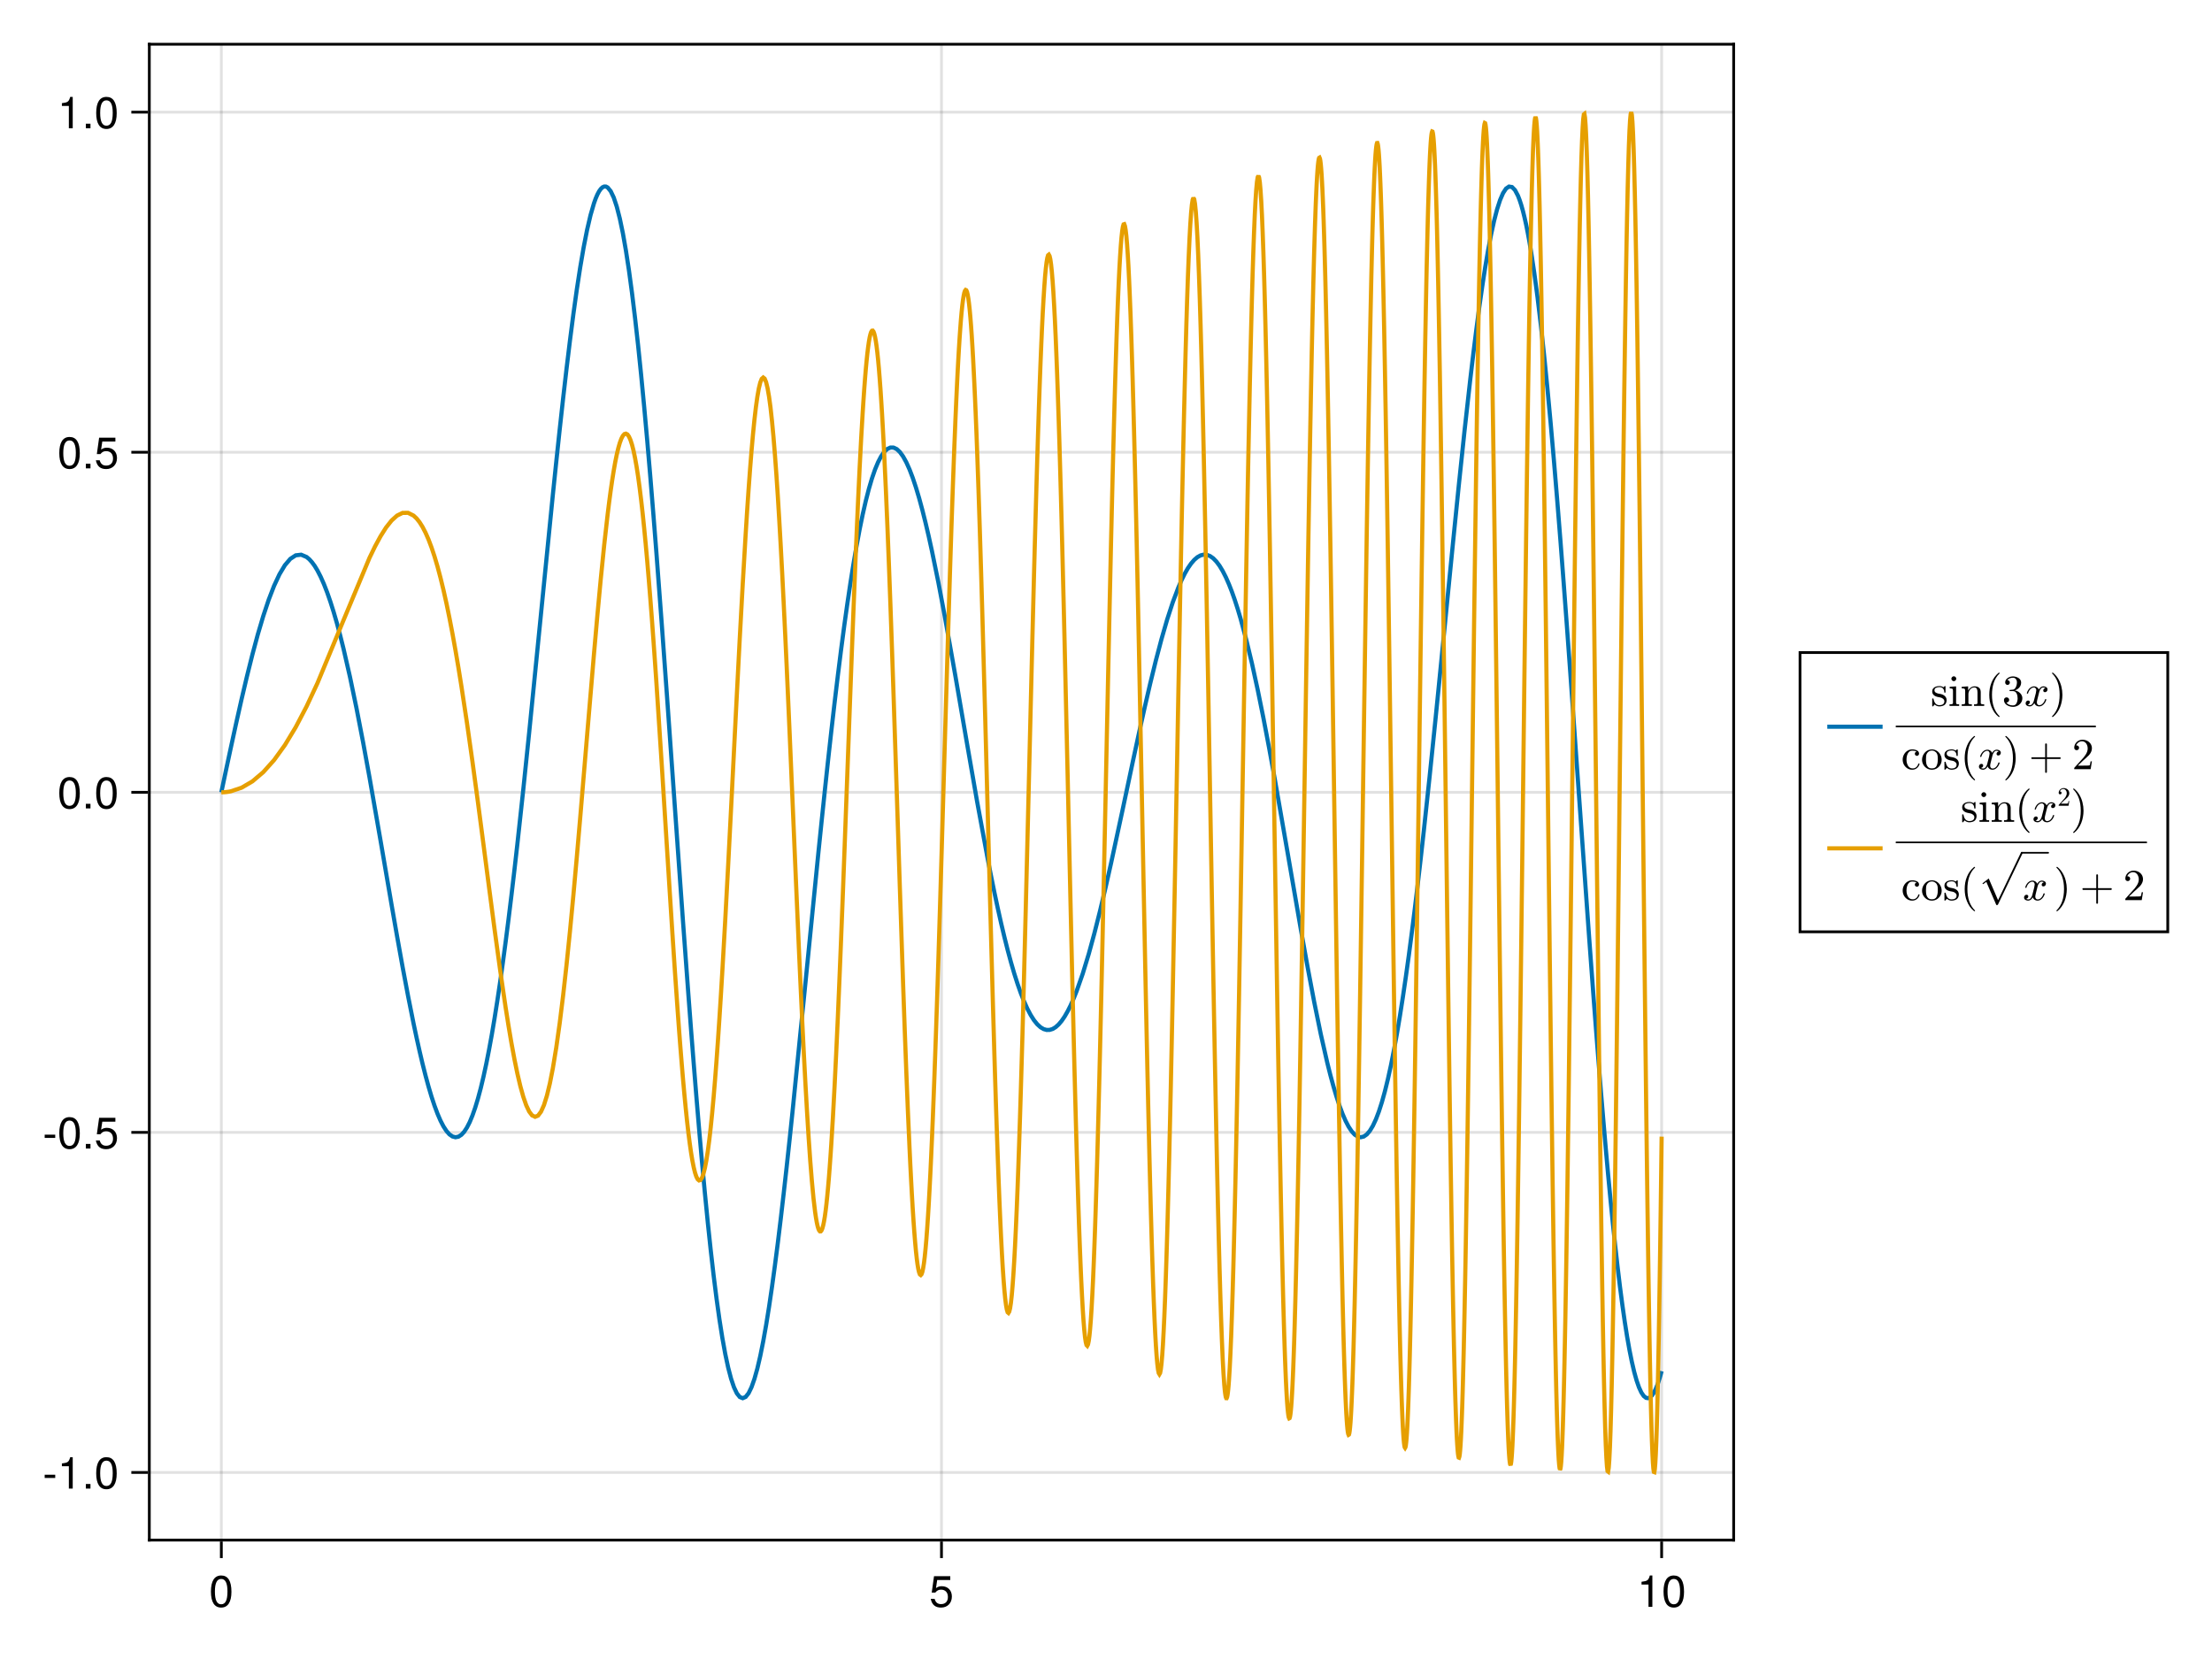 <?xml version="1.0" encoding="UTF-8"?>
<svg xmlns="http://www.w3.org/2000/svg" xmlns:xlink="http://www.w3.org/1999/xlink" width="600pt" height="450pt" viewBox="0 0 600 450" version="1.1">
<defs>
<g>
<symbol overflow="visible" id="glyph0-0-FTxWnDS/">
<path style="stroke:none;" d="M 0.234 -8.75 C 0.234 -8.75 0.234 0 0.234 0 C 0.234 0 5.641 0 5.641 0 C 5.641 0 5.641 -8.75 5.641 -8.75 C 5.641 -8.75 0.234 -8.75 0.234 -8.75 Z M 0.859 -0.625 C 0.859 -0.625 0.859 -8.125 0.859 -8.125 C 0.859 -8.125 5.016 -8.125 5.016 -8.125 C 5.016 -8.125 5.016 -0.625 5.016 -0.625 C 5.016 -0.625 0.859 -0.625 0.859 -0.625 Z M 0.859 -0.625 "/>
</symbol>
<symbol overflow="visible" id="glyph0-1-FTxWnDS/">
<path style="stroke:none;" d="M 6.078 -4.094 C 6.078 -1.297 5.094 0.188 3.297 0.188 C 1.469 0.188 0.516 -1.297 0.516 -4.156 C 0.516 -7.016 1.469 -8.516 3.297 -8.516 C 5.141 -8.516 6.078 -7.047 6.078 -4.094 Z M 5 -4.188 C 5 -6.469 4.438 -7.578 3.297 -7.578 C 2.156 -7.578 1.594 -6.484 1.594 -4.156 C 1.594 -1.828 2.156 -0.703 3.281 -0.703 C 4.453 -0.703 5 -1.781 5 -4.188 Z M 5 -4.188 "/>
</symbol>
<symbol overflow="visible" id="glyph0-2-FTxWnDS/">
<path style="stroke:none;" d="M 3.406 -2.875 C 3.406 -2.875 0.547 -2.875 0.547 -2.875 C 0.547 -2.875 0.547 -3.75 0.547 -3.75 C 0.547 -3.75 3.406 -3.75 3.406 -3.75 C 3.406 -3.75 3.406 -2.875 3.406 -2.875 Z M 3.406 -2.875 "/>
</symbol>
<symbol overflow="visible" id="glyph0-3-FTxWnDS/">
<path style="stroke:none;" d="M 4.156 0 C 4.156 0 3.109 0 3.109 0 C 3.109 0 3.109 -6.062 3.109 -6.062 C 3.109 -6.062 1.219 -6.062 1.219 -6.062 C 1.219 -6.062 1.219 -6.812 1.219 -6.812 C 2.859 -7.016 3.094 -7.203 3.469 -8.516 C 3.469 -8.516 4.156 -8.516 4.156 -8.516 C 4.156 -8.516 4.156 0 4.156 0 Z M 4.156 0 "/>
</symbol>
<symbol overflow="visible" id="glyph1-0-FTxWnDS/">
<path style="stroke:none;" d="M 0.234 -8.75 C 0.234 -8.75 0.234 0 0.234 0 C 0.234 0 5.641 0 5.641 0 C 5.641 0 5.641 -8.75 5.641 -8.75 C 5.641 -8.75 0.234 -8.75 0.234 -8.75 Z M 0.859 -0.625 C 0.859 -0.625 0.859 -8.125 0.859 -8.125 C 0.859 -8.125 5.016 -8.125 5.016 -8.125 C 5.016 -8.125 5.016 -0.625 5.016 -0.625 C 5.016 -0.625 0.859 -0.625 0.859 -0.625 Z M 0.859 -0.625 "/>
</symbol>
<symbol overflow="visible" id="glyph1-1-FTxWnDS/">
<path style="stroke:none;" d="M 6.156 -2.812 C 6.156 -1.016 4.953 0.188 3.234 0.188 C 1.734 0.188 0.766 -0.484 0.422 -2.188 C 0.422 -2.188 1.469 -2.188 1.469 -2.188 C 1.734 -1.219 2.297 -0.75 3.219 -0.75 C 4.375 -0.75 5.078 -1.453 5.078 -2.672 C 5.078 -3.938 4.359 -4.672 3.219 -4.672 C 2.562 -4.672 2.141 -4.469 1.656 -3.875 C 1.656 -3.875 0.688 -3.875 0.688 -3.875 C 0.688 -3.875 1.312 -8.328 1.312 -8.328 C 1.312 -8.328 5.719 -8.328 5.719 -8.328 C 5.719 -8.328 5.719 -7.281 5.719 -7.281 C 5.719 -7.281 2.172 -7.281 2.172 -7.281 C 2.172 -7.281 1.844 -5.094 1.844 -5.094 C 2.328 -5.453 2.812 -5.609 3.406 -5.609 C 5.047 -5.609 6.156 -4.5 6.156 -2.812 Z M 6.156 -2.812 "/>
</symbol>
<symbol overflow="visible" id="glyph1-2-FTxWnDS/">
<path style="stroke:none;" d="M 6.078 -4.094 C 6.078 -1.297 5.094 0.188 3.297 0.188 C 1.469 0.188 0.516 -1.297 0.516 -4.156 C 0.516 -7.016 1.469 -8.516 3.297 -8.516 C 5.141 -8.516 6.078 -7.047 6.078 -4.094 Z M 5 -4.188 C 5 -6.469 4.438 -7.578 3.297 -7.578 C 2.156 -7.578 1.594 -6.484 1.594 -4.156 C 1.594 -1.828 2.156 -0.703 3.281 -0.703 C 4.453 -0.703 5 -1.781 5 -4.188 Z M 5 -4.188 "/>
</symbol>
<symbol overflow="visible" id="glyph2-0-FTxWnDS/">
<path style="stroke:none;" d="M 0.234 -8.75 C 0.234 -8.75 0.234 0 0.234 0 C 0.234 0 5.641 0 5.641 0 C 5.641 0 5.641 -8.75 5.641 -8.75 C 5.641 -8.75 0.234 -8.75 0.234 -8.75 Z M 0.859 -0.625 C 0.859 -0.625 0.859 -8.125 0.859 -8.125 C 0.859 -8.125 5.016 -8.125 5.016 -8.125 C 5.016 -8.125 5.016 -0.625 5.016 -0.625 C 5.016 -0.625 0.859 -0.625 0.859 -0.625 Z M 0.859 -0.625 "/>
</symbol>
<symbol overflow="visible" id="glyph2-1-FTxWnDS/">
<path style="stroke:none;" d="M 4.156 0 C 4.156 0 3.109 0 3.109 0 C 3.109 0 3.109 -6.062 3.109 -6.062 C 3.109 -6.062 1.219 -6.062 1.219 -6.062 C 1.219 -6.062 1.219 -6.812 1.219 -6.812 C 2.859 -7.016 3.094 -7.203 3.469 -8.516 C 3.469 -8.516 4.156 -8.516 4.156 -8.516 C 4.156 -8.516 4.156 0 4.156 0 Z M 4.156 0 "/>
</symbol>
<symbol overflow="visible" id="glyph3-0-FTxWnDS/">
<path style="stroke:none;" d="M 0.234 -8.75 C 0.234 -8.75 0.234 0 0.234 0 C 0.234 0 5.641 0 5.641 0 C 5.641 0 5.641 -8.75 5.641 -8.75 C 5.641 -8.75 0.234 -8.75 0.234 -8.75 Z M 0.859 -0.625 C 0.859 -0.625 0.859 -8.125 0.859 -8.125 C 0.859 -8.125 5.016 -8.125 5.016 -8.125 C 5.016 -8.125 5.016 -0.625 5.016 -0.625 C 5.016 -0.625 0.859 -0.625 0.859 -0.625 Z M 0.859 -0.625 "/>
</symbol>
<symbol overflow="visible" id="glyph3-1-FTxWnDS/">
<path style="stroke:none;" d="M 2.297 0 C 2.297 0 1.047 0 1.047 0 C 1.047 0 1.047 -1.25 1.047 -1.25 C 1.047 -1.25 2.297 -1.25 2.297 -1.25 C 2.297 -1.25 2.297 0 2.297 0 Z M 2.297 0 "/>
</symbol>
<symbol overflow="visible" id="glyph4-0-FTxWnDS/">
<path style="stroke:none;" d="M 0.234 -8.75 C 0.234 -8.75 0.234 0 0.234 0 C 0.234 0 5.641 0 5.641 0 C 5.641 0 5.641 -8.75 5.641 -8.75 C 5.641 -8.75 0.234 -8.75 0.234 -8.75 Z M 0.859 -0.625 C 0.859 -0.625 0.859 -8.125 0.859 -8.125 C 0.859 -8.125 5.016 -8.125 5.016 -8.125 C 5.016 -8.125 5.016 -0.625 5.016 -0.625 C 5.016 -0.625 0.859 -0.625 0.859 -0.625 Z M 0.859 -0.625 "/>
</symbol>
<symbol overflow="visible" id="glyph4-1-FTxWnDS/">
<path style="stroke:none;" d="M 3.406 -2.875 C 3.406 -2.875 0.547 -2.875 0.547 -2.875 C 0.547 -2.875 0.547 -3.75 0.547 -3.75 C 0.547 -3.75 3.406 -3.75 3.406 -3.75 C 3.406 -3.75 3.406 -2.875 3.406 -2.875 Z M 3.406 -2.875 "/>
</symbol>
<symbol overflow="visible" id="glyph4-2-FTxWnDS/">
<path style="stroke:none;" d="M 6.078 -4.094 C 6.078 -1.297 5.094 0.188 3.297 0.188 C 1.469 0.188 0.516 -1.297 0.516 -4.156 C 0.516 -7.016 1.469 -8.516 3.297 -8.516 C 5.141 -8.516 6.078 -7.047 6.078 -4.094 Z M 5 -4.188 C 5 -6.469 4.438 -7.578 3.297 -7.578 C 2.156 -7.578 1.594 -6.484 1.594 -4.156 C 1.594 -1.828 2.156 -0.703 3.281 -0.703 C 4.453 -0.703 5 -1.781 5 -4.188 Z M 5 -4.188 "/>
</symbol>
<symbol overflow="visible" id="glyph4-3-FTxWnDS/">
<path style="stroke:none;" d="M 6.156 -2.812 C 6.156 -1.016 4.953 0.188 3.234 0.188 C 1.734 0.188 0.766 -0.484 0.422 -2.188 C 0.422 -2.188 1.469 -2.188 1.469 -2.188 C 1.734 -1.219 2.297 -0.75 3.219 -0.75 C 4.375 -0.75 5.078 -1.453 5.078 -2.672 C 5.078 -3.938 4.359 -4.672 3.219 -4.672 C 2.562 -4.672 2.141 -4.469 1.656 -3.875 C 1.656 -3.875 0.688 -3.875 0.688 -3.875 C 0.688 -3.875 1.312 -8.328 1.312 -8.328 C 1.312 -8.328 5.719 -8.328 5.719 -8.328 C 5.719 -8.328 5.719 -7.281 5.719 -7.281 C 5.719 -7.281 2.172 -7.281 2.172 -7.281 C 2.172 -7.281 1.844 -5.094 1.844 -5.094 C 2.328 -5.453 2.812 -5.609 3.406 -5.609 C 5.047 -5.609 6.156 -4.5 6.156 -2.812 Z M 6.156 -2.812 "/>
</symbol>
<symbol overflow="visible" id="glyph5-0-FTxWnDS/">
<path style="stroke:none;" d="M 0.234 -8.75 C 0.234 -8.75 0.234 0 0.234 0 C 0.234 0 5.641 0 5.641 0 C 5.641 0 5.641 -8.75 5.641 -8.75 C 5.641 -8.75 0.234 -8.75 0.234 -8.75 Z M 0.859 -0.625 C 0.859 -0.625 0.859 -8.125 0.859 -8.125 C 0.859 -8.125 5.016 -8.125 5.016 -8.125 C 5.016 -8.125 5.016 -0.625 5.016 -0.625 C 5.016 -0.625 0.859 -0.625 0.859 -0.625 Z M 0.859 -0.625 "/>
</symbol>
<symbol overflow="visible" id="glyph5-1-FTxWnDS/">
<path style="stroke:none;" d="M 2.297 0 C 2.297 0 1.047 0 1.047 0 C 1.047 0 1.047 -1.25 1.047 -1.25 C 1.047 -1.25 2.297 -1.25 2.297 -1.25 C 2.297 -1.25 2.297 0 2.297 0 Z M 2.297 0 "/>
</symbol>
<symbol overflow="visible" id="glyph6-0-FTxWnDS/">
<path style="stroke:none;" d="M 0.234 -8.75 C 0.234 -8.75 0.234 0 0.234 0 C 0.234 0 5.641 0 5.641 0 C 5.641 0 5.641 -8.75 5.641 -8.75 C 5.641 -8.75 0.234 -8.75 0.234 -8.75 Z M 0.859 -0.625 C 0.859 -0.625 0.859 -8.125 0.859 -8.125 C 0.859 -8.125 5.016 -8.125 5.016 -8.125 C 5.016 -8.125 5.016 -0.625 5.016 -0.625 C 5.016 -0.625 0.859 -0.625 0.859 -0.625 Z M 0.859 -0.625 "/>
</symbol>
<symbol overflow="visible" id="glyph6-1-FTxWnDS/">
<path style="stroke:none;" d="M 6.078 -4.094 C 6.078 -1.297 5.094 0.188 3.297 0.188 C 1.469 0.188 0.516 -1.297 0.516 -4.156 C 0.516 -7.016 1.469 -8.516 3.297 -8.516 C 5.141 -8.516 6.078 -7.047 6.078 -4.094 Z M 5 -4.188 C 5 -6.469 4.438 -7.578 3.297 -7.578 C 2.156 -7.578 1.594 -6.484 1.594 -4.156 C 1.594 -1.828 2.156 -0.703 3.281 -0.703 C 4.453 -0.703 5 -1.781 5 -4.188 Z M 5 -4.188 "/>
</symbol>
<symbol overflow="visible" id="glyph7-0-FTxWnDS/">
<path style="stroke:none;" d="M 0.234 -8.75 C 0.234 -8.75 0.234 0 0.234 0 C 0.234 0 5.641 0 5.641 0 C 5.641 0 5.641 -8.75 5.641 -8.75 C 5.641 -8.75 0.234 -8.75 0.234 -8.75 Z M 0.859 -0.625 C 0.859 -0.625 0.859 -8.125 0.859 -8.125 C 0.859 -8.125 5.016 -8.125 5.016 -8.125 C 5.016 -8.125 5.016 -0.625 5.016 -0.625 C 5.016 -0.625 0.859 -0.625 0.859 -0.625 Z M 0.859 -0.625 "/>
</symbol>
<symbol overflow="visible" id="glyph7-1-FTxWnDS/">
<path style="stroke:none;" d="M 2.297 0 C 2.297 0 1.047 0 1.047 0 C 1.047 0 1.047 -1.25 1.047 -1.25 C 1.047 -1.25 2.297 -1.25 2.297 -1.25 C 2.297 -1.25 2.297 0 2.297 0 Z M 2.297 0 "/>
</symbol>
<symbol overflow="visible" id="glyph8-0-FTxWnDS/">
<path style="stroke:none;" d="M 0.234 -8.75 C 0.234 -8.75 0.234 0 0.234 0 C 0.234 0 5.641 0 5.641 0 C 5.641 0 5.641 -8.75 5.641 -8.75 C 5.641 -8.75 0.234 -8.75 0.234 -8.75 Z M 0.859 -0.625 C 0.859 -0.625 0.859 -8.125 0.859 -8.125 C 0.859 -8.125 5.016 -8.125 5.016 -8.125 C 5.016 -8.125 5.016 -0.625 5.016 -0.625 C 5.016 -0.625 0.859 -0.625 0.859 -0.625 Z M 0.859 -0.625 "/>
</symbol>
<symbol overflow="visible" id="glyph8-1-FTxWnDS/">
<path style="stroke:none;" d="M 6.078 -4.094 C 6.078 -1.297 5.094 0.188 3.297 0.188 C 1.469 0.188 0.516 -1.297 0.516 -4.156 C 0.516 -7.016 1.469 -8.516 3.297 -8.516 C 5.141 -8.516 6.078 -7.047 6.078 -4.094 Z M 5 -4.188 C 5 -6.469 4.438 -7.578 3.297 -7.578 C 2.156 -7.578 1.594 -6.484 1.594 -4.156 C 1.594 -1.828 2.156 -0.703 3.281 -0.703 C 4.453 -0.703 5 -1.781 5 -4.188 Z M 5 -4.188 "/>
</symbol>
<symbol overflow="visible" id="glyph9-0-FTxWnDS/">
<path style="stroke:none;" d="M 0.234 -8.75 C 0.234 -8.75 0.234 0 0.234 0 C 0.234 0 5.641 0 5.641 0 C 5.641 0 5.641 -8.75 5.641 -8.75 C 5.641 -8.75 0.234 -8.75 0.234 -8.75 Z M 0.859 -0.625 C 0.859 -0.625 0.859 -8.125 0.859 -8.125 C 0.859 -8.125 5.016 -8.125 5.016 -8.125 C 5.016 -8.125 5.016 -0.625 5.016 -0.625 C 5.016 -0.625 0.859 -0.625 0.859 -0.625 Z M 0.859 -0.625 "/>
</symbol>
<symbol overflow="visible" id="glyph9-1-FTxWnDS/">
<path style="stroke:none;" d="M 6.078 -4.094 C 6.078 -1.297 5.094 0.188 3.297 0.188 C 1.469 0.188 0.516 -1.297 0.516 -4.156 C 0.516 -7.016 1.469 -8.516 3.297 -8.516 C 5.141 -8.516 6.078 -7.047 6.078 -4.094 Z M 5 -4.188 C 5 -6.469 4.438 -7.578 3.297 -7.578 C 2.156 -7.578 1.594 -6.484 1.594 -4.156 C 1.594 -1.828 2.156 -0.703 3.281 -0.703 C 4.453 -0.703 5 -1.781 5 -4.188 Z M 5 -4.188 "/>
</symbol>
<symbol overflow="visible" id="glyph10-0-FTxWnDS/">
<path style="stroke:none;" d="M 0.234 -8.75 C 0.234 -8.75 0.234 0 0.234 0 C 0.234 0 5.641 0 5.641 0 C 5.641 0 5.641 -8.75 5.641 -8.75 C 5.641 -8.75 0.234 -8.75 0.234 -8.75 Z M 0.859 -0.625 C 0.859 -0.625 0.859 -8.125 0.859 -8.125 C 0.859 -8.125 5.016 -8.125 5.016 -8.125 C 5.016 -8.125 5.016 -0.625 5.016 -0.625 C 5.016 -0.625 0.859 -0.625 0.859 -0.625 Z M 0.859 -0.625 "/>
</symbol>
<symbol overflow="visible" id="glyph10-1-FTxWnDS/">
<path style="stroke:none;" d="M 2.297 0 C 2.297 0 1.047 0 1.047 0 C 1.047 0 1.047 -1.25 1.047 -1.25 C 1.047 -1.25 2.297 -1.25 2.297 -1.25 C 2.297 -1.25 2.297 0 2.297 0 Z M 2.297 0 "/>
</symbol>
<symbol overflow="visible" id="glyph11-0-FTxWnDS/">
<path style="stroke:none;" d="M 0.234 -8.75 C 0.234 -8.75 0.234 0 0.234 0 C 0.234 0 5.641 0 5.641 0 C 5.641 0 5.641 -8.75 5.641 -8.75 C 5.641 -8.75 0.234 -8.75 0.234 -8.75 Z M 0.859 -0.625 C 0.859 -0.625 0.859 -8.125 0.859 -8.125 C 0.859 -8.125 5.016 -8.125 5.016 -8.125 C 5.016 -8.125 5.016 -0.625 5.016 -0.625 C 5.016 -0.625 0.859 -0.625 0.859 -0.625 Z M 0.859 -0.625 "/>
</symbol>
<symbol overflow="visible" id="glyph11-1-FTxWnDS/">
<path style="stroke:none;" d="M 6.156 -2.812 C 6.156 -1.016 4.953 0.188 3.234 0.188 C 1.734 0.188 0.766 -0.484 0.422 -2.188 C 0.422 -2.188 1.469 -2.188 1.469 -2.188 C 1.734 -1.219 2.297 -0.75 3.219 -0.75 C 4.375 -0.75 5.078 -1.453 5.078 -2.672 C 5.078 -3.938 4.359 -4.672 3.219 -4.672 C 2.562 -4.672 2.141 -4.469 1.656 -3.875 C 1.656 -3.875 0.688 -3.875 0.688 -3.875 C 0.688 -3.875 1.312 -8.328 1.312 -8.328 C 1.312 -8.328 5.719 -8.328 5.719 -8.328 C 5.719 -8.328 5.719 -7.281 5.719 -7.281 C 5.719 -7.281 2.172 -7.281 2.172 -7.281 C 2.172 -7.281 1.844 -5.094 1.844 -5.094 C 2.328 -5.453 2.812 -5.609 3.406 -5.609 C 5.047 -5.609 6.156 -4.5 6.156 -2.812 Z M 6.156 -2.812 "/>
</symbol>
<symbol overflow="visible" id="glyph12-0-FTxWnDS/">
<path style="stroke:none;" d="M 0.234 -8.75 C 0.234 -8.75 0.234 0 0.234 0 C 0.234 0 5.641 0 5.641 0 C 5.641 0 5.641 -8.75 5.641 -8.75 C 5.641 -8.75 0.234 -8.75 0.234 -8.75 Z M 0.859 -0.625 C 0.859 -0.625 0.859 -8.125 0.859 -8.125 C 0.859 -8.125 5.016 -8.125 5.016 -8.125 C 5.016 -8.125 5.016 -0.625 5.016 -0.625 C 5.016 -0.625 0.859 -0.625 0.859 -0.625 Z M 0.859 -0.625 "/>
</symbol>
<symbol overflow="visible" id="glyph12-1-FTxWnDS/">
<path style="stroke:none;" d="M 4.156 0 C 4.156 0 3.109 0 3.109 0 C 3.109 0 3.109 -6.062 3.109 -6.062 C 3.109 -6.062 1.219 -6.062 1.219 -6.062 C 1.219 -6.062 1.219 -6.812 1.219 -6.812 C 2.859 -7.016 3.094 -7.203 3.469 -8.516 C 3.469 -8.516 4.156 -8.516 4.156 -8.516 C 4.156 -8.516 4.156 0 4.156 0 Z M 4.156 0 "/>
</symbol>
<symbol overflow="visible" id="glyph13-0-FTxWnDS/">
<path style="stroke:none;" d="M 0.234 -8.75 C 0.234 -8.75 0.234 0 0.234 0 C 0.234 0 5.641 0 5.641 0 C 5.641 0 5.641 -8.75 5.641 -8.75 C 5.641 -8.75 0.234 -8.75 0.234 -8.75 Z M 0.859 -0.625 C 0.859 -0.625 0.859 -8.125 0.859 -8.125 C 0.859 -8.125 5.016 -8.125 5.016 -8.125 C 5.016 -8.125 5.016 -0.625 5.016 -0.625 C 5.016 -0.625 0.859 -0.625 0.859 -0.625 Z M 0.859 -0.625 "/>
</symbol>
<symbol overflow="visible" id="glyph13-1-FTxWnDS/">
<path style="stroke:none;" d="M 2.297 0 C 2.297 0 1.047 0 1.047 0 C 1.047 0 1.047 -1.25 1.047 -1.25 C 1.047 -1.25 2.297 -1.25 2.297 -1.25 C 2.297 -1.25 2.297 0 2.297 0 Z M 2.297 0 "/>
</symbol>
<symbol overflow="visible" id="glyph14-0-FTxWnDS/">
<path style="stroke:none;" d="M 0.234 -8.75 C 0.234 -8.75 0.234 0 0.234 0 C 0.234 0 5.641 0 5.641 0 C 5.641 0 5.641 -8.75 5.641 -8.75 C 5.641 -8.75 0.234 -8.75 0.234 -8.75 Z M 0.859 -0.625 C 0.859 -0.625 0.859 -8.125 0.859 -8.125 C 0.859 -8.125 5.016 -8.125 5.016 -8.125 C 5.016 -8.125 5.016 -0.625 5.016 -0.625 C 5.016 -0.625 0.859 -0.625 0.859 -0.625 Z M 0.859 -0.625 "/>
</symbol>
<symbol overflow="visible" id="glyph14-1-FTxWnDS/">
<path style="stroke:none;" d="M 6.078 -4.094 C 6.078 -1.297 5.094 0.188 3.297 0.188 C 1.469 0.188 0.516 -1.297 0.516 -4.156 C 0.516 -7.016 1.469 -8.516 3.297 -8.516 C 5.141 -8.516 6.078 -7.047 6.078 -4.094 Z M 5 -4.188 C 5 -6.469 4.438 -7.578 3.297 -7.578 C 2.156 -7.578 1.594 -6.484 1.594 -4.156 C 1.594 -1.828 2.156 -0.703 3.281 -0.703 C 4.453 -0.703 5 -1.781 5 -4.188 Z M 5 -4.188 "/>
</symbol>
<symbol overflow="visible" id="glyph15-0-FTxWnDS/">
<path style="stroke:none;" d="M 1.5 0 L 1.5 -7.5 L 7.5 -7.5 L 7.5 0 Z M 7.312 -0.188 L 7.312 -7.312 L 1.688 -7.312 L 1.688 -0.188 Z M 7.312 -0.188 "/>
</symbol>
<symbol overflow="visible" id="glyph15-1-FTxWnDS/">
<path style="stroke:none;" d="M 0.406 0.031 L 0.406 -1.922 C 0.406 -1.984 0.438 -2.016 0.5 -2.016 L 0.656 -2.016 C 0.695 -2.016 0.727 -1.984 0.75 -1.922 C 0.969 -0.766 1.504 -0.188 2.359 -0.188 C 2.742 -0.188 3.062 -0.27 3.312 -0.438 C 3.57 -0.613 3.703 -0.879 3.703 -1.234 C 3.703 -1.492 3.598 -1.711 3.391 -1.891 C 3.191 -2.078 2.957 -2.203 2.688 -2.266 L 1.891 -2.422 C 1.617 -2.484 1.375 -2.57 1.156 -2.688 C 0.938 -2.812 0.754 -2.973 0.609 -3.172 C 0.473 -3.379 0.406 -3.613 0.406 -3.875 C 0.406 -4.227 0.492 -4.516 0.672 -4.734 C 0.859 -4.961 1.098 -5.125 1.391 -5.219 C 1.691 -5.32 2.016 -5.375 2.359 -5.375 C 2.773 -5.375 3.133 -5.266 3.438 -5.047 L 3.781 -5.344 C 3.781 -5.363 3.801 -5.375 3.844 -5.375 L 3.922 -5.375 C 3.953 -5.375 3.973 -5.363 3.984 -5.344 C 4.004 -5.32 4.016 -5.301 4.016 -5.281 L 4.016 -3.703 C 4.016 -3.629 3.984 -3.594 3.922 -3.594 L 3.781 -3.594 C 3.707 -3.594 3.672 -3.629 3.672 -3.703 C 3.672 -4.129 3.555 -4.469 3.328 -4.719 C 3.098 -4.969 2.77 -5.094 2.344 -5.094 C 1.988 -5.094 1.676 -5.023 1.406 -4.891 C 1.145 -4.766 1.016 -4.539 1.016 -4.219 C 1.016 -3.988 1.109 -3.801 1.297 -3.656 C 1.492 -3.52 1.719 -3.422 1.969 -3.359 L 2.781 -3.203 C 3.051 -3.141 3.305 -3.035 3.547 -2.891 C 3.785 -2.742 3.973 -2.555 4.109 -2.328 C 4.242 -2.098 4.312 -1.844 4.312 -1.562 C 4.312 -1.27 4.258 -1.016 4.156 -0.797 C 4.062 -0.586 3.926 -0.41 3.75 -0.266 C 3.57 -0.129 3.363 -0.031 3.125 0.031 C 2.883 0.102 2.629 0.141 2.359 0.141 C 1.859 0.141 1.43 -0.031 1.078 -0.375 L 0.641 0.109 C 0.641 0.129 0.617 0.141 0.578 0.141 L 0.5 0.141 C 0.438 0.141 0.406 0.102 0.406 0.031 Z M 0.406 0.031 "/>
</symbol>
<symbol overflow="visible" id="glyph15-2-FTxWnDS/">
<path style="stroke:none;" d="M 1.141 -0.922 C 1.328 -0.648 1.578 -0.445 1.891 -0.312 C 2.211 -0.188 2.555 -0.125 2.922 -0.125 C 3.379 -0.125 3.707 -0.32 3.906 -0.719 C 4.102 -1.113 4.203 -1.562 4.203 -2.062 C 4.203 -2.289 4.18 -2.516 4.141 -2.734 C 4.098 -2.961 4.023 -3.176 3.922 -3.375 C 3.828 -3.57 3.695 -3.727 3.531 -3.844 C 3.363 -3.957 3.156 -4.016 2.906 -4.016 L 2.109 -4.016 C 2.035 -4.016 2 -4.051 2 -4.125 L 2 -4.234 C 2 -4.297 2.035 -4.328 2.109 -4.328 L 2.766 -4.391 C 3.047 -4.391 3.281 -4.492 3.469 -4.703 C 3.656 -4.91 3.789 -5.164 3.875 -5.469 C 3.969 -5.77 4.016 -6.055 4.016 -6.328 C 4.016 -6.711 3.922 -7.023 3.734 -7.266 C 3.555 -7.516 3.285 -7.641 2.922 -7.641 C 2.617 -7.641 2.328 -7.582 2.047 -7.469 C 1.766 -7.352 1.547 -7.18 1.391 -6.953 C 1.398 -6.953 1.41 -6.953 1.422 -6.953 C 1.43 -6.961 1.445 -6.969 1.469 -6.969 C 1.645 -6.969 1.789 -6.906 1.906 -6.781 C 2.031 -6.656 2.094 -6.504 2.094 -6.328 C 2.094 -6.148 2.031 -6 1.906 -5.875 C 1.789 -5.75 1.645 -5.688 1.469 -5.688 C 1.289 -5.688 1.141 -5.75 1.016 -5.875 C 0.891 -6 0.828 -6.148 0.828 -6.328 C 0.828 -6.672 0.93 -6.969 1.141 -7.219 C 1.348 -7.469 1.613 -7.66 1.938 -7.797 C 2.258 -7.93 2.586 -8 2.922 -8 C 3.16 -8 3.414 -7.961 3.688 -7.891 C 3.957 -7.816 4.203 -7.711 4.422 -7.578 C 4.641 -7.441 4.816 -7.266 4.953 -7.047 C 5.086 -6.836 5.156 -6.598 5.156 -6.328 C 5.156 -5.992 5.082 -5.68 4.938 -5.391 C 4.789 -5.109 4.582 -4.863 4.312 -4.656 C 4.051 -4.457 3.766 -4.305 3.453 -4.203 C 3.805 -4.141 4.141 -4.008 4.453 -3.812 C 4.766 -3.613 5.016 -3.363 5.203 -3.062 C 5.391 -2.758 5.484 -2.43 5.484 -2.078 C 5.484 -1.629 5.363 -1.227 5.125 -0.875 C 4.883 -0.52 4.566 -0.238 4.172 -0.031 C 3.773 0.164 3.359 0.266 2.922 0.266 C 2.547 0.266 2.164 0.191 1.781 0.047 C 1.406 -0.098 1.098 -0.312 0.859 -0.594 C 0.617 -0.875 0.5 -1.219 0.5 -1.625 C 0.5 -1.82 0.566 -1.984 0.703 -2.109 C 0.836 -2.242 1.004 -2.312 1.203 -2.312 C 1.328 -2.312 1.441 -2.281 1.547 -2.219 C 1.66 -2.164 1.75 -2.082 1.812 -1.969 C 1.875 -1.863 1.906 -1.75 1.906 -1.625 C 1.906 -1.426 1.832 -1.258 1.688 -1.125 C 1.551 -0.988 1.391 -0.922 1.203 -0.922 Z M 1.141 -0.922 "/>
</symbol>
<symbol overflow="visible" id="glyph16-0-FTxWnDS/">
<path style="stroke:none;" d="M 1.5 0 L 1.5 -7.5 L 7.5 -7.5 L 7.5 0 Z M 7.312 -0.188 L 7.312 -7.312 L 1.688 -7.312 L 1.688 -0.188 Z M 7.312 -0.188 "/>
</symbol>
<symbol overflow="visible" id="glyph16-1-FTxWnDS/">
<path style="stroke:none;" d="M 0.375 0 L 0.375 -0.422 C 0.645 -0.422 0.867 -0.441 1.047 -0.484 C 1.223 -0.523 1.312 -0.629 1.312 -0.797 L 1.312 -4.078 C 1.312 -4.391 1.25 -4.578 1.125 -4.641 C 1.008 -4.711 0.773 -4.75 0.422 -4.75 L 0.422 -5.172 L 2.156 -5.297 L 2.156 -0.797 C 2.156 -0.629 2.227 -0.523 2.375 -0.484 C 2.531 -0.441 2.734 -0.422 2.984 -0.422 L 2.984 0 Z M 0.875 -7.359 C 0.875 -7.535 0.941 -7.691 1.078 -7.828 C 1.211 -7.961 1.363 -8.031 1.531 -8.031 C 1.645 -8.031 1.754 -8 1.859 -7.938 C 1.961 -7.883 2.047 -7.801 2.109 -7.688 C 2.172 -7.582 2.203 -7.473 2.203 -7.359 C 2.203 -7.191 2.133 -7.039 2 -6.906 C 1.863 -6.77 1.707 -6.703 1.531 -6.703 C 1.363 -6.703 1.211 -6.77 1.078 -6.906 C 0.941 -7.039 0.875 -7.191 0.875 -7.359 Z M 0.875 -7.359 "/>
</symbol>
<symbol overflow="visible" id="glyph16-2-FTxWnDS/">
<path style="stroke:none;" d="M 0.359 0 L 0.359 -0.422 C 0.629 -0.422 0.852 -0.441 1.031 -0.484 C 1.207 -0.523 1.297 -0.629 1.297 -0.797 L 1.297 -4.078 C 1.297 -4.297 1.266 -4.453 1.203 -4.547 C 1.141 -4.641 1.047 -4.695 0.922 -4.719 C 0.797 -4.738 0.609 -4.75 0.359 -4.75 L 0.359 -5.172 L 2.094 -5.297 L 2.094 -4.125 C 2.258 -4.469 2.5 -4.75 2.812 -4.969 C 3.125 -5.188 3.469 -5.297 3.844 -5.297 C 4.395 -5.297 4.812 -5.16 5.094 -4.891 C 5.375 -4.629 5.516 -4.227 5.516 -3.688 L 5.516 -0.797 C 5.516 -0.629 5.598 -0.523 5.766 -0.484 C 5.941 -0.441 6.172 -0.422 6.453 -0.422 L 6.453 0 L 3.703 0 L 3.703 -0.422 C 3.973 -0.422 4.195 -0.441 4.375 -0.484 C 4.551 -0.523 4.641 -0.629 4.641 -0.797 L 4.641 -3.656 C 4.641 -4.039 4.582 -4.359 4.469 -4.609 C 4.352 -4.867 4.117 -5 3.766 -5 C 3.305 -5 2.926 -4.812 2.625 -4.438 C 2.32 -4.062 2.172 -3.641 2.172 -3.172 L 2.172 -0.797 C 2.172 -0.629 2.258 -0.523 2.438 -0.484 C 2.613 -0.441 2.836 -0.422 3.109 -0.422 L 3.109 0 Z M 0.359 0 "/>
</symbol>
<symbol overflow="visible" id="glyph16-3-FTxWnDS/">
<path style="stroke:none;" d="M 3.719 2.984 C 3.27 2.629 2.883 2.223 2.562 1.766 C 2.25 1.305 1.988 0.816 1.781 0.297 C 1.57 -0.211 1.414 -0.75 1.312 -1.312 C 1.219 -1.875 1.172 -2.438 1.172 -3 C 1.172 -3.57 1.219 -4.141 1.312 -4.703 C 1.414 -5.266 1.57 -5.805 1.781 -6.328 C 1.988 -6.848 2.254 -7.332 2.578 -7.781 C 2.91 -8.238 3.289 -8.641 3.719 -8.984 C 3.719 -8.992 3.738 -9 3.781 -9 L 3.891 -9 C 3.91 -9 3.93 -8.988 3.953 -8.969 C 3.973 -8.945 3.984 -8.922 3.984 -8.891 C 3.984 -8.859 3.977 -8.832 3.969 -8.812 C 3.57 -8.438 3.242 -8.031 2.984 -7.594 C 2.723 -7.156 2.516 -6.688 2.359 -6.188 C 2.203 -5.695 2.086 -5.188 2.016 -4.656 C 1.941 -4.125 1.906 -3.57 1.906 -3 C 1.906 -0.457 2.586 1.473 3.953 2.797 C 3.973 2.816 3.984 2.848 3.984 2.891 C 3.984 2.91 3.973 2.93 3.953 2.953 C 3.93 2.984 3.91 3 3.891 3 L 3.781 3 C 3.738 3 3.719 2.992 3.719 2.984 Z M 3.719 2.984 "/>
</symbol>
<symbol overflow="visible" id="glyph16-4-FTxWnDS/">
<path style="stroke:none;" d="M 0.781 3 C 0.707 3 0.672 2.961 0.672 2.891 C 0.672 2.859 0.68 2.832 0.703 2.812 C 2.066 1.477 2.75 -0.457 2.75 -3 C 2.75 -5.539 2.07 -7.473 0.719 -8.797 C 0.688 -8.816 0.672 -8.848 0.672 -8.891 C 0.672 -8.922 0.68 -8.945 0.703 -8.969 C 0.723 -8.988 0.75 -9 0.781 -9 L 0.891 -9 C 0.91 -9 0.93 -8.992 0.953 -8.984 C 1.523 -8.523 2 -7.973 2.375 -7.328 C 2.758 -6.68 3.039 -5.988 3.219 -5.25 C 3.406 -4.52 3.5 -3.77 3.5 -3 C 3.5 -2.438 3.445 -1.879 3.344 -1.328 C 3.25 -0.773 3.098 -0.234 2.891 0.297 C 2.68 0.828 2.414 1.316 2.094 1.766 C 1.781 2.223 1.398 2.629 0.953 2.984 C 0.93 2.992 0.91 3 0.891 3 Z M 0.781 3 "/>
</symbol>
<symbol overflow="visible" id="glyph16-5-FTxWnDS/">
<path style="stroke:none;" d="M 0.406 0.031 L 0.406 -1.922 C 0.406 -1.984 0.438 -2.016 0.5 -2.016 L 0.656 -2.016 C 0.695 -2.016 0.727 -1.984 0.75 -1.922 C 0.969 -0.766 1.504 -0.188 2.359 -0.188 C 2.742 -0.188 3.062 -0.27 3.312 -0.438 C 3.57 -0.613 3.703 -0.879 3.703 -1.234 C 3.703 -1.492 3.598 -1.711 3.391 -1.891 C 3.191 -2.078 2.957 -2.203 2.688 -2.266 L 1.891 -2.422 C 1.617 -2.484 1.375 -2.57 1.156 -2.688 C 0.938 -2.812 0.754 -2.973 0.609 -3.172 C 0.473 -3.379 0.406 -3.613 0.406 -3.875 C 0.406 -4.227 0.492 -4.516 0.672 -4.734 C 0.859 -4.961 1.098 -5.125 1.391 -5.219 C 1.691 -5.32 2.016 -5.375 2.359 -5.375 C 2.773 -5.375 3.133 -5.266 3.438 -5.047 L 3.781 -5.344 C 3.781 -5.363 3.801 -5.375 3.844 -5.375 L 3.922 -5.375 C 3.953 -5.375 3.973 -5.363 3.984 -5.344 C 4.004 -5.32 4.016 -5.301 4.016 -5.281 L 4.016 -3.703 C 4.016 -3.629 3.984 -3.594 3.922 -3.594 L 3.781 -3.594 C 3.707 -3.594 3.672 -3.629 3.672 -3.703 C 3.672 -4.129 3.555 -4.469 3.328 -4.719 C 3.098 -4.969 2.77 -5.094 2.344 -5.094 C 1.988 -5.094 1.676 -5.023 1.406 -4.891 C 1.145 -4.766 1.016 -4.539 1.016 -4.219 C 1.016 -3.988 1.109 -3.801 1.297 -3.656 C 1.492 -3.52 1.719 -3.422 1.969 -3.359 L 2.781 -3.203 C 3.051 -3.141 3.305 -3.035 3.547 -2.891 C 3.785 -2.742 3.973 -2.555 4.109 -2.328 C 4.242 -2.098 4.312 -1.844 4.312 -1.562 C 4.312 -1.27 4.258 -1.016 4.156 -0.797 C 4.062 -0.586 3.926 -0.41 3.75 -0.266 C 3.57 -0.129 3.363 -0.031 3.125 0.031 C 2.883 0.102 2.629 0.141 2.359 0.141 C 1.859 0.141 1.43 -0.031 1.078 -0.375 L 0.641 0.109 C 0.641 0.129 0.617 0.141 0.578 0.141 L 0.5 0.141 C 0.438 0.141 0.406 0.102 0.406 0.031 Z M 0.406 0.031 "/>
</symbol>
<symbol overflow="visible" id="glyph17-0-FTxWnDS/">
<path style="stroke:none;" d="M 1.5 0 L 1.5 -7.5 L 7.5 -7.5 L 7.5 0 Z M 7.312 -0.188 L 7.312 -7.312 L 1.688 -7.312 L 1.688 -0.188 Z M 7.312 -0.188 "/>
</symbol>
<symbol overflow="visible" id="glyph17-1-FTxWnDS/">
<path style="stroke:none;" d="M 0.938 -0.344 C 1.082 -0.238 1.281 -0.188 1.531 -0.188 C 1.781 -0.188 2 -0.305 2.188 -0.547 C 2.383 -0.785 2.52 -1.047 2.594 -1.328 L 3.141 -3.453 C 3.223 -3.836 3.266 -4.102 3.266 -4.25 C 3.266 -4.445 3.207 -4.617 3.094 -4.766 C 2.988 -4.922 2.832 -5 2.625 -5 C 2.375 -5 2.133 -4.914 1.906 -4.75 C 1.688 -4.594 1.5 -4.391 1.344 -4.141 C 1.195 -3.898 1.094 -3.656 1.031 -3.406 C 1.02 -3.352 0.988 -3.328 0.938 -3.328 L 0.797 -3.328 C 0.734 -3.328 0.703 -3.367 0.703 -3.453 L 0.703 -3.484 C 0.773 -3.773 0.906 -4.062 1.094 -4.344 C 1.281 -4.633 1.508 -4.863 1.781 -5.031 C 2.051 -5.207 2.344 -5.297 2.656 -5.297 C 2.945 -5.297 3.207 -5.219 3.438 -5.062 C 3.676 -4.906 3.848 -4.695 3.953 -4.438 C 4.086 -4.676 4.258 -4.879 4.469 -5.047 C 4.688 -5.211 4.922 -5.297 5.172 -5.297 C 5.348 -5.297 5.523 -5.266 5.703 -5.203 C 5.879 -5.148 6.023 -5.062 6.141 -4.938 C 6.254 -4.812 6.312 -4.656 6.312 -4.469 C 6.312 -4.258 6.242 -4.082 6.109 -3.938 C 5.984 -3.789 5.816 -3.719 5.609 -3.719 C 5.484 -3.719 5.375 -3.758 5.281 -3.844 C 5.195 -3.926 5.156 -4.031 5.156 -4.156 C 5.156 -4.32 5.211 -4.469 5.328 -4.594 C 5.453 -4.719 5.594 -4.797 5.75 -4.828 C 5.602 -4.941 5.406 -5 5.156 -5 C 4.895 -5 4.672 -4.879 4.484 -4.641 C 4.297 -4.398 4.16 -4.133 4.078 -3.844 L 3.547 -1.719 C 3.461 -1.395 3.422 -1.129 3.422 -0.922 C 3.422 -0.723 3.477 -0.551 3.594 -0.406 C 3.707 -0.258 3.863 -0.188 4.062 -0.188 C 4.438 -0.188 4.77 -0.348 5.062 -0.672 C 5.352 -1.004 5.547 -1.367 5.641 -1.766 C 5.66 -1.805 5.691 -1.828 5.734 -1.828 L 5.891 -1.828 C 5.922 -1.828 5.941 -1.816 5.953 -1.797 C 5.973 -1.773 5.984 -1.754 5.984 -1.734 C 5.984 -1.723 5.984 -1.707 5.984 -1.688 C 5.867 -1.219 5.629 -0.797 5.266 -0.422 C 4.898 -0.047 4.488 0.141 4.031 0.141 C 3.738 0.141 3.473 0.062 3.234 -0.094 C 3.004 -0.258 2.836 -0.477 2.734 -0.75 C 2.609 -0.508 2.438 -0.301 2.219 -0.125 C 2 0.051 1.766 0.141 1.516 0.141 C 1.336 0.141 1.156 0.109 0.969 0.047 C 0.789 -0.016 0.645 -0.109 0.531 -0.234 C 0.426 -0.359 0.375 -0.516 0.375 -0.703 C 0.375 -0.891 0.438 -1.062 0.562 -1.219 C 0.695 -1.375 0.863 -1.453 1.062 -1.453 C 1.188 -1.453 1.297 -1.41 1.391 -1.328 C 1.484 -1.254 1.531 -1.148 1.531 -1.016 C 1.531 -0.848 1.473 -0.703 1.359 -0.578 C 1.242 -0.453 1.102 -0.375 0.938 -0.344 Z M 0.938 -0.344 "/>
</symbol>
<symbol overflow="visible" id="glyph18-0-FTxWnDS/">
<path style="stroke:none;" d="M 1.5 0 L 1.5 -7.5 L 7.5 -7.5 L 7.5 0 Z M 7.312 -0.188 L 7.312 -7.312 L 1.688 -7.312 L 1.688 -0.188 Z M 7.312 -0.188 "/>
</symbol>
<symbol overflow="visible" id="glyph18-1-FTxWnDS/">
<path style="stroke:none;" d="M 2.984 0.141 C 2.504 0.141 2.066 0.016 1.672 -0.234 C 1.273 -0.492 0.961 -0.832 0.734 -1.25 C 0.516 -1.664 0.406 -2.113 0.406 -2.594 C 0.406 -3.062 0.516 -3.508 0.734 -3.938 C 0.961 -4.375 1.273 -4.723 1.672 -4.984 C 2.066 -5.242 2.504 -5.375 2.984 -5.375 C 3.453 -5.375 3.879 -5.281 4.266 -5.094 C 4.648 -4.914 4.844 -4.617 4.844 -4.203 C 4.844 -4.047 4.785 -3.91 4.672 -3.797 C 4.566 -3.68 4.43 -3.625 4.266 -3.625 C 4.109 -3.625 3.973 -3.68 3.859 -3.797 C 3.754 -3.91 3.703 -4.047 3.703 -4.203 C 3.703 -4.336 3.742 -4.457 3.828 -4.562 C 3.922 -4.664 4.035 -4.734 4.172 -4.766 C 3.891 -4.941 3.5 -5.031 3 -5.031 C 2.613 -5.031 2.301 -4.898 2.062 -4.641 C 1.832 -4.391 1.672 -4.078 1.578 -3.703 C 1.484 -3.328 1.438 -2.957 1.438 -2.594 C 1.438 -2.207 1.492 -1.832 1.609 -1.469 C 1.723 -1.102 1.91 -0.801 2.172 -0.562 C 2.43 -0.332 2.754 -0.219 3.141 -0.219 C 3.516 -0.219 3.832 -0.332 4.094 -0.562 C 4.363 -0.801 4.547 -1.109 4.641 -1.484 C 4.641 -1.523 4.672 -1.547 4.734 -1.547 L 4.891 -1.547 C 4.91 -1.547 4.93 -1.535 4.953 -1.516 C 4.973 -1.492 4.984 -1.469 4.984 -1.438 L 4.984 -1.406 C 4.859 -0.938 4.613 -0.562 4.25 -0.281 C 3.895 0 3.473 0.141 2.984 0.141 Z M 2.984 0.141 "/>
</symbol>
<symbol overflow="visible" id="glyph18-2-FTxWnDS/">
<path style="stroke:none;" d="M 0.406 0.031 L 0.406 -1.922 C 0.406 -1.984 0.438 -2.016 0.5 -2.016 L 0.656 -2.016 C 0.695 -2.016 0.727 -1.984 0.75 -1.922 C 0.969 -0.766 1.504 -0.188 2.359 -0.188 C 2.742 -0.188 3.062 -0.27 3.312 -0.438 C 3.57 -0.613 3.703 -0.879 3.703 -1.234 C 3.703 -1.492 3.598 -1.711 3.391 -1.891 C 3.191 -2.078 2.957 -2.203 2.688 -2.266 L 1.891 -2.422 C 1.617 -2.484 1.375 -2.57 1.156 -2.688 C 0.938 -2.812 0.754 -2.973 0.609 -3.172 C 0.473 -3.379 0.406 -3.613 0.406 -3.875 C 0.406 -4.227 0.492 -4.516 0.672 -4.734 C 0.859 -4.961 1.098 -5.125 1.391 -5.219 C 1.691 -5.32 2.016 -5.375 2.359 -5.375 C 2.773 -5.375 3.133 -5.266 3.438 -5.047 L 3.781 -5.344 C 3.781 -5.363 3.801 -5.375 3.844 -5.375 L 3.922 -5.375 C 3.953 -5.375 3.973 -5.363 3.984 -5.344 C 4.004 -5.32 4.016 -5.301 4.016 -5.281 L 4.016 -3.703 C 4.016 -3.629 3.984 -3.594 3.922 -3.594 L 3.781 -3.594 C 3.707 -3.594 3.672 -3.629 3.672 -3.703 C 3.672 -4.129 3.555 -4.469 3.328 -4.719 C 3.098 -4.969 2.77 -5.094 2.344 -5.094 C 1.988 -5.094 1.676 -5.023 1.406 -4.891 C 1.145 -4.766 1.016 -4.539 1.016 -4.219 C 1.016 -3.988 1.109 -3.801 1.297 -3.656 C 1.492 -3.52 1.719 -3.422 1.969 -3.359 L 2.781 -3.203 C 3.051 -3.141 3.305 -3.035 3.547 -2.891 C 3.785 -2.742 3.973 -2.555 4.109 -2.328 C 4.242 -2.098 4.312 -1.844 4.312 -1.562 C 4.312 -1.27 4.258 -1.016 4.156 -0.797 C 4.062 -0.586 3.926 -0.41 3.75 -0.266 C 3.57 -0.129 3.363 -0.031 3.125 0.031 C 2.883 0.102 2.629 0.141 2.359 0.141 C 1.859 0.141 1.43 -0.031 1.078 -0.375 L 0.641 0.109 C 0.641 0.129 0.617 0.141 0.578 0.141 L 0.5 0.141 C 0.438 0.141 0.406 0.102 0.406 0.031 Z M 0.406 0.031 "/>
</symbol>
<symbol overflow="visible" id="glyph18-3-FTxWnDS/">
<path style="stroke:none;" d="M 0.781 3 C 0.707 3 0.672 2.961 0.672 2.891 C 0.672 2.859 0.68 2.832 0.703 2.812 C 2.066 1.477 2.75 -0.457 2.75 -3 C 2.75 -5.539 2.07 -7.473 0.719 -8.797 C 0.688 -8.816 0.672 -8.848 0.672 -8.891 C 0.672 -8.922 0.68 -8.945 0.703 -8.969 C 0.723 -8.988 0.75 -9 0.781 -9 L 0.891 -9 C 0.91 -9 0.93 -8.992 0.953 -8.984 C 1.523 -8.523 2 -7.973 2.375 -7.328 C 2.758 -6.68 3.039 -5.988 3.219 -5.25 C 3.406 -4.52 3.5 -3.77 3.5 -3 C 3.5 -2.438 3.445 -1.879 3.344 -1.328 C 3.25 -0.773 3.098 -0.234 2.891 0.297 C 2.68 0.828 2.414 1.316 2.094 1.766 C 1.781 2.223 1.398 2.629 0.953 2.984 C 0.93 2.992 0.91 3 0.891 3 Z M 0.781 3 "/>
</symbol>
<symbol overflow="visible" id="glyph18-4-FTxWnDS/">
<path style="stroke:none;" d="M 0.906 -2.766 C 0.832 -2.766 0.773 -2.785 0.734 -2.828 C 0.691 -2.879 0.672 -2.938 0.672 -3 C 0.672 -3.062 0.691 -3.113 0.734 -3.156 C 0.773 -3.207 0.832 -3.234 0.906 -3.234 L 4.438 -3.234 L 4.438 -6.781 C 4.438 -6.844 4.457 -6.895 4.5 -6.938 C 4.551 -6.977 4.609 -7 4.672 -7 C 4.734 -7 4.785 -6.977 4.828 -6.938 C 4.879 -6.895 4.906 -6.844 4.906 -6.781 L 4.906 -3.234 L 8.438 -3.234 C 8.5 -3.234 8.551 -3.207 8.594 -3.156 C 8.633 -3.113 8.656 -3.062 8.656 -3 C 8.656 -2.938 8.633 -2.879 8.594 -2.828 C 8.551 -2.785 8.5 -2.766 8.438 -2.766 L 4.906 -2.766 L 4.906 0.781 C 4.906 0.844 4.879 0.895 4.828 0.938 C 4.785 0.977 4.734 1 4.672 1 C 4.609 1 4.551 0.977 4.5 0.938 C 4.457 0.895 4.438 0.844 4.438 0.781 L 4.438 -2.766 Z M 0.906 -2.766 "/>
</symbol>
<symbol overflow="visible" id="glyph18-5-FTxWnDS/">
<path style="stroke:none;" d="M 0.594 0 L 0.594 -0.328 C 0.594 -0.348 0.602 -0.367 0.625 -0.391 L 2.484 -2.453 C 2.766 -2.754 2.992 -3.008 3.172 -3.219 C 3.348 -3.426 3.52 -3.664 3.688 -3.938 C 3.863 -4.207 4 -4.477 4.094 -4.75 C 4.195 -5.031 4.25 -5.328 4.25 -5.641 C 4.25 -5.973 4.188 -6.285 4.062 -6.578 C 3.945 -6.879 3.77 -7.117 3.531 -7.297 C 3.289 -7.484 3 -7.578 2.656 -7.578 C 2.312 -7.578 2 -7.469 1.719 -7.25 C 1.438 -7.039 1.238 -6.773 1.125 -6.453 C 1.156 -6.453 1.203 -6.453 1.266 -6.453 C 1.441 -6.453 1.594 -6.391 1.719 -6.266 C 1.844 -6.148 1.906 -6 1.906 -5.812 C 1.906 -5.625 1.844 -5.469 1.719 -5.344 C 1.594 -5.219 1.441 -5.156 1.266 -5.156 C 1.078 -5.156 0.914 -5.219 0.781 -5.344 C 0.656 -5.477 0.594 -5.633 0.594 -5.812 C 0.594 -6.113 0.648 -6.395 0.766 -6.656 C 0.879 -6.914 1.039 -7.148 1.25 -7.359 C 1.469 -7.566 1.707 -7.723 1.969 -7.828 C 2.238 -7.941 2.523 -8 2.828 -8 C 3.285 -8 3.711 -7.898 4.109 -7.703 C 4.504 -7.504 4.816 -7.227 5.047 -6.875 C 5.273 -6.531 5.391 -6.117 5.391 -5.641 C 5.391 -5.297 5.312 -4.969 5.156 -4.656 C 5.008 -4.344 4.816 -4.055 4.578 -3.797 C 4.336 -3.547 4.031 -3.254 3.656 -2.922 C 3.289 -2.598 3.051 -2.383 2.938 -2.281 L 1.578 -0.969 L 2.719 -0.969 C 3.289 -0.969 3.766 -0.973 4.141 -0.984 C 4.523 -0.992 4.727 -1.008 4.75 -1.031 C 4.844 -1.133 4.941 -1.504 5.047 -2.141 L 5.391 -2.141 L 5.047 0 Z M 0.594 0 "/>
</symbol>
<symbol overflow="visible" id="glyph19-0-FTxWnDS/">
<path style="stroke:none;" d="M 1.5 0 L 1.5 -7.5 L 7.5 -7.5 L 7.5 0 Z M 7.312 -0.188 L 7.312 -7.312 L 1.688 -7.312 L 1.688 -0.188 Z M 7.312 -0.188 "/>
</symbol>
<symbol overflow="visible" id="glyph19-1-FTxWnDS/">
<path style="stroke:none;" d="M 3 0.141 C 2.52 0.141 2.07 0.02 1.656 -0.219 C 1.25 -0.469 0.926 -0.797 0.688 -1.203 C 0.445 -1.617 0.328 -2.07 0.328 -2.562 C 0.328 -2.926 0.395 -3.273 0.531 -3.609 C 0.664 -3.953 0.852 -4.254 1.094 -4.516 C 1.332 -4.785 1.613 -4.992 1.938 -5.141 C 2.27 -5.297 2.625 -5.375 3 -5.375 C 3.488 -5.375 3.938 -5.242 4.344 -4.984 C 4.75 -4.723 5.066 -4.375 5.297 -3.938 C 5.535 -3.508 5.656 -3.051 5.656 -2.562 C 5.656 -2.07 5.535 -1.617 5.297 -1.203 C 5.055 -0.797 4.734 -0.469 4.328 -0.219 C 3.922 0.02 3.477 0.141 3 0.141 Z M 3 -0.219 C 3.645 -0.219 4.07 -0.445 4.281 -0.906 C 4.5 -1.375 4.609 -1.969 4.609 -2.688 C 4.609 -3.094 4.586 -3.426 4.547 -3.688 C 4.504 -3.945 4.41 -4.188 4.266 -4.406 C 4.172 -4.539 4.051 -4.656 3.906 -4.75 C 3.77 -4.852 3.625 -4.93 3.469 -4.984 C 3.32 -5.035 3.164 -5.062 3 -5.062 C 2.75 -5.062 2.508 -5.004 2.281 -4.891 C 2.062 -4.773 1.879 -4.613 1.734 -4.406 C 1.578 -4.176 1.477 -3.926 1.438 -3.656 C 1.406 -3.383 1.391 -3.062 1.391 -2.688 C 1.391 -2.238 1.426 -1.832 1.5 -1.469 C 1.582 -1.113 1.738 -0.816 1.969 -0.578 C 2.207 -0.336 2.551 -0.219 3 -0.219 Z M 3 -0.219 "/>
</symbol>
<symbol overflow="visible" id="glyph19-2-FTxWnDS/">
<path style="stroke:none;" d="M 3.719 2.984 C 3.27 2.629 2.883 2.223 2.562 1.766 C 2.25 1.305 1.988 0.816 1.781 0.297 C 1.57 -0.211 1.414 -0.75 1.312 -1.312 C 1.219 -1.875 1.172 -2.438 1.172 -3 C 1.172 -3.57 1.219 -4.141 1.312 -4.703 C 1.414 -5.266 1.57 -5.805 1.781 -6.328 C 1.988 -6.848 2.254 -7.332 2.578 -7.781 C 2.91 -8.238 3.289 -8.641 3.719 -8.984 C 3.719 -8.992 3.738 -9 3.781 -9 L 3.891 -9 C 3.91 -9 3.93 -8.988 3.953 -8.969 C 3.973 -8.945 3.984 -8.922 3.984 -8.891 C 3.984 -8.859 3.977 -8.832 3.969 -8.812 C 3.57 -8.438 3.242 -8.031 2.984 -7.594 C 2.723 -7.156 2.516 -6.688 2.359 -6.188 C 2.203 -5.695 2.086 -5.188 2.016 -4.656 C 1.941 -4.125 1.906 -3.57 1.906 -3 C 1.906 -0.457 2.586 1.473 3.953 2.797 C 3.973 2.816 3.984 2.848 3.984 2.891 C 3.984 2.91 3.973 2.93 3.953 2.953 C 3.93 2.984 3.91 3 3.891 3 L 3.781 3 C 3.738 3 3.719 2.992 3.719 2.984 Z M 3.719 2.984 "/>
</symbol>
<symbol overflow="visible" id="glyph19-3-FTxWnDS/">
<path style="stroke:none;" d="M 0.781 3 C 0.707 3 0.672 2.961 0.672 2.891 C 0.672 2.859 0.68 2.832 0.703 2.812 C 2.066 1.477 2.75 -0.457 2.75 -3 C 2.75 -5.539 2.07 -7.473 0.719 -8.797 C 0.688 -8.816 0.672 -8.848 0.672 -8.891 C 0.672 -8.922 0.68 -8.945 0.703 -8.969 C 0.723 -8.988 0.75 -9 0.781 -9 L 0.891 -9 C 0.91 -9 0.93 -8.992 0.953 -8.984 C 1.523 -8.523 2 -7.973 2.375 -7.328 C 2.758 -6.68 3.039 -5.988 3.219 -5.25 C 3.406 -4.52 3.5 -3.77 3.5 -3 C 3.5 -2.438 3.445 -1.879 3.344 -1.328 C 3.25 -0.773 3.098 -0.234 2.891 0.297 C 2.68 0.828 2.414 1.316 2.094 1.766 C 1.781 2.223 1.398 2.629 0.953 2.984 C 0.93 2.992 0.91 3 0.891 3 Z M 0.781 3 "/>
</symbol>
<symbol overflow="visible" id="glyph20-0-FTxWnDS/">
<path style="stroke:none;" d="M 1.5 0 L 1.5 -7.5 L 7.5 -7.5 L 7.5 0 Z M 7.312 -0.188 L 7.312 -7.312 L 1.688 -7.312 L 1.688 -0.188 Z M 7.312 -0.188 "/>
</symbol>
<symbol overflow="visible" id="glyph20-1-FTxWnDS/">
<path style="stroke:none;" d="M 0.938 -0.344 C 1.082 -0.238 1.281 -0.188 1.531 -0.188 C 1.781 -0.188 2 -0.305 2.188 -0.547 C 2.383 -0.785 2.52 -1.047 2.594 -1.328 L 3.141 -3.453 C 3.223 -3.836 3.266 -4.102 3.266 -4.25 C 3.266 -4.445 3.207 -4.617 3.094 -4.766 C 2.988 -4.922 2.832 -5 2.625 -5 C 2.375 -5 2.133 -4.914 1.906 -4.75 C 1.688 -4.594 1.5 -4.391 1.344 -4.141 C 1.195 -3.898 1.094 -3.656 1.031 -3.406 C 1.02 -3.352 0.988 -3.328 0.938 -3.328 L 0.797 -3.328 C 0.734 -3.328 0.703 -3.367 0.703 -3.453 L 0.703 -3.484 C 0.773 -3.773 0.906 -4.062 1.094 -4.344 C 1.281 -4.633 1.508 -4.863 1.781 -5.031 C 2.051 -5.207 2.344 -5.297 2.656 -5.297 C 2.945 -5.297 3.207 -5.219 3.438 -5.062 C 3.676 -4.906 3.848 -4.695 3.953 -4.438 C 4.086 -4.676 4.258 -4.879 4.469 -5.047 C 4.688 -5.211 4.922 -5.297 5.172 -5.297 C 5.348 -5.297 5.523 -5.266 5.703 -5.203 C 5.879 -5.148 6.023 -5.062 6.141 -4.938 C 6.254 -4.812 6.312 -4.656 6.312 -4.469 C 6.312 -4.258 6.242 -4.082 6.109 -3.938 C 5.984 -3.789 5.816 -3.719 5.609 -3.719 C 5.484 -3.719 5.375 -3.758 5.281 -3.844 C 5.195 -3.926 5.156 -4.031 5.156 -4.156 C 5.156 -4.32 5.211 -4.469 5.328 -4.594 C 5.453 -4.719 5.594 -4.797 5.75 -4.828 C 5.602 -4.941 5.406 -5 5.156 -5 C 4.895 -5 4.672 -4.879 4.484 -4.641 C 4.297 -4.398 4.16 -4.133 4.078 -3.844 L 3.547 -1.719 C 3.461 -1.395 3.422 -1.129 3.422 -0.922 C 3.422 -0.723 3.477 -0.551 3.594 -0.406 C 3.707 -0.258 3.863 -0.188 4.062 -0.188 C 4.438 -0.188 4.77 -0.348 5.062 -0.672 C 5.352 -1.004 5.547 -1.367 5.641 -1.766 C 5.66 -1.805 5.691 -1.828 5.734 -1.828 L 5.891 -1.828 C 5.922 -1.828 5.941 -1.816 5.953 -1.797 C 5.973 -1.773 5.984 -1.754 5.984 -1.734 C 5.984 -1.723 5.984 -1.707 5.984 -1.688 C 5.867 -1.219 5.629 -0.797 5.266 -0.422 C 4.898 -0.047 4.488 0.141 4.031 0.141 C 3.738 0.141 3.473 0.062 3.234 -0.094 C 3.004 -0.258 2.836 -0.477 2.734 -0.75 C 2.609 -0.508 2.438 -0.301 2.219 -0.125 C 2 0.051 1.766 0.141 1.516 0.141 C 1.336 0.141 1.156 0.109 0.969 0.047 C 0.789 -0.016 0.645 -0.109 0.531 -0.234 C 0.426 -0.359 0.375 -0.516 0.375 -0.703 C 0.375 -0.891 0.438 -1.062 0.562 -1.219 C 0.695 -1.375 0.863 -1.453 1.062 -1.453 C 1.188 -1.453 1.297 -1.41 1.391 -1.328 C 1.484 -1.254 1.531 -1.148 1.531 -1.016 C 1.531 -0.848 1.473 -0.703 1.359 -0.578 C 1.242 -0.453 1.102 -0.375 0.938 -0.344 Z M 0.938 -0.344 "/>
</symbol>
<symbol overflow="visible" id="glyph21-0-FTxWnDS/">
<path style="stroke:none;" d="M 1.5 0 L 1.5 -7.5 L 7.5 -7.5 L 7.5 0 Z M 7.312 -0.188 L 7.312 -7.312 L 1.688 -7.312 L 1.688 -0.188 Z M 7.312 -0.188 "/>
</symbol>
<symbol overflow="visible" id="glyph21-1-FTxWnDS/">
<path style="stroke:none;" d="M 0.594 0 L 0.594 -0.328 C 0.594 -0.348 0.602 -0.367 0.625 -0.391 L 2.484 -2.453 C 2.766 -2.754 2.992 -3.008 3.172 -3.219 C 3.348 -3.426 3.52 -3.664 3.688 -3.938 C 3.863 -4.207 4 -4.477 4.094 -4.75 C 4.195 -5.031 4.25 -5.328 4.25 -5.641 C 4.25 -5.973 4.188 -6.285 4.062 -6.578 C 3.945 -6.879 3.77 -7.117 3.531 -7.297 C 3.289 -7.484 3 -7.578 2.656 -7.578 C 2.312 -7.578 2 -7.469 1.719 -7.25 C 1.438 -7.039 1.238 -6.773 1.125 -6.453 C 1.156 -6.453 1.203 -6.453 1.266 -6.453 C 1.441 -6.453 1.594 -6.391 1.719 -6.266 C 1.844 -6.148 1.906 -6 1.906 -5.812 C 1.906 -5.625 1.844 -5.469 1.719 -5.344 C 1.594 -5.219 1.441 -5.156 1.266 -5.156 C 1.078 -5.156 0.914 -5.219 0.781 -5.344 C 0.656 -5.477 0.594 -5.633 0.594 -5.812 C 0.594 -6.113 0.648 -6.395 0.766 -6.656 C 0.879 -6.914 1.039 -7.148 1.25 -7.359 C 1.469 -7.566 1.707 -7.723 1.969 -7.828 C 2.238 -7.941 2.523 -8 2.828 -8 C 3.285 -8 3.711 -7.898 4.109 -7.703 C 4.504 -7.504 4.816 -7.227 5.047 -6.875 C 5.273 -6.531 5.391 -6.117 5.391 -5.641 C 5.391 -5.297 5.312 -4.969 5.156 -4.656 C 5.008 -4.344 4.816 -4.055 4.578 -3.797 C 4.336 -3.547 4.031 -3.254 3.656 -2.922 C 3.289 -2.598 3.051 -2.383 2.938 -2.281 L 1.578 -0.969 L 2.719 -0.969 C 3.289 -0.969 3.766 -0.973 4.141 -0.984 C 4.523 -0.992 4.727 -1.008 4.75 -1.031 C 4.844 -1.133 4.941 -1.504 5.047 -2.141 L 5.391 -2.141 L 5.047 0 Z M 0.594 0 "/>
</symbol>
<symbol overflow="visible" id="glyph22-0-FTxWnDS/">
<path style="stroke:none;" d="M 1.5 0 L 1.5 -7.5 L 7.5 -7.5 L 7.5 0 Z M 7.312 -0.188 L 7.312 -7.312 L 1.688 -7.312 L 1.688 -0.188 Z M 7.312 -0.188 "/>
</symbol>
<symbol overflow="visible" id="glyph22-1-FTxWnDS/">
<path style="stroke:none;" d="M 3.719 2.984 C 3.27 2.629 2.883 2.223 2.562 1.766 C 2.25 1.305 1.988 0.816 1.781 0.297 C 1.57 -0.211 1.414 -0.75 1.312 -1.312 C 1.219 -1.875 1.172 -2.438 1.172 -3 C 1.172 -3.57 1.219 -4.141 1.312 -4.703 C 1.414 -5.266 1.57 -5.805 1.781 -6.328 C 1.988 -6.848 2.254 -7.332 2.578 -7.781 C 2.91 -8.238 3.289 -8.641 3.719 -8.984 C 3.719 -8.992 3.738 -9 3.781 -9 L 3.891 -9 C 3.91 -9 3.93 -8.988 3.953 -8.969 C 3.973 -8.945 3.984 -8.922 3.984 -8.891 C 3.984 -8.859 3.977 -8.832 3.969 -8.812 C 3.57 -8.438 3.242 -8.031 2.984 -7.594 C 2.723 -7.156 2.516 -6.688 2.359 -6.188 C 2.203 -5.695 2.086 -5.188 2.016 -4.656 C 1.941 -4.125 1.906 -3.57 1.906 -3 C 1.906 -0.457 2.586 1.473 3.953 2.797 C 3.973 2.816 3.984 2.848 3.984 2.891 C 3.984 2.91 3.973 2.93 3.953 2.953 C 3.93 2.984 3.91 3 3.891 3 L 3.781 3 C 3.738 3 3.719 2.992 3.719 2.984 Z M 3.719 2.984 "/>
</symbol>
<symbol overflow="visible" id="glyph22-2-FTxWnDS/">
<path style="stroke:none;" d="M 0.781 3 C 0.707 3 0.672 2.961 0.672 2.891 C 0.672 2.859 0.68 2.832 0.703 2.812 C 2.066 1.477 2.75 -0.457 2.75 -3 C 2.75 -5.539 2.07 -7.473 0.719 -8.797 C 0.688 -8.816 0.672 -8.848 0.672 -8.891 C 0.672 -8.922 0.68 -8.945 0.703 -8.969 C 0.723 -8.988 0.75 -9 0.781 -9 L 0.891 -9 C 0.91 -9 0.93 -8.992 0.953 -8.984 C 1.523 -8.523 2 -7.973 2.375 -7.328 C 2.758 -6.68 3.039 -5.988 3.219 -5.25 C 3.406 -4.52 3.5 -3.77 3.5 -3 C 3.5 -2.438 3.445 -1.879 3.344 -1.328 C 3.25 -0.773 3.098 -0.234 2.891 0.297 C 2.68 0.828 2.414 1.316 2.094 1.766 C 1.781 2.223 1.398 2.629 0.953 2.984 C 0.93 2.992 0.91 3 0.891 3 Z M 0.781 3 "/>
</symbol>
<symbol overflow="visible" id="glyph23-0-FTxWnDS/">
<path style="stroke:none;" d="M 0.906 0 L 0.906 -4.5 L 4.5 -4.5 L 4.5 0 Z M 4.391 -0.109 L 4.391 -4.391 L 1.016 -4.391 L 1.016 -0.109 Z M 4.391 -0.109 "/>
</symbol>
<symbol overflow="visible" id="glyph23-1-FTxWnDS/">
<path style="stroke:none;" d="M 0.359 0 L 0.359 -0.188 C 0.359 -0.207 0.363 -0.223 0.375 -0.234 L 1.484 -1.469 C 1.66 -1.656 1.801 -1.812 1.906 -1.938 C 2.008 -2.062 2.113 -2.203 2.219 -2.359 C 2.32 -2.523 2.398 -2.691 2.453 -2.859 C 2.516 -3.023 2.547 -3.203 2.547 -3.391 C 2.547 -3.586 2.508 -3.773 2.438 -3.953 C 2.363 -4.129 2.254 -4.27 2.109 -4.375 C 1.973 -4.488 1.801 -4.547 1.594 -4.547 C 1.383 -4.547 1.195 -4.484 1.031 -4.359 C 0.863 -4.234 0.742 -4.07 0.672 -3.875 C 0.691 -3.875 0.719 -3.875 0.75 -3.875 C 0.863 -3.875 0.957 -3.836 1.031 -3.766 C 1.102 -3.691 1.141 -3.598 1.141 -3.484 C 1.141 -3.367 1.102 -3.273 1.031 -3.203 C 0.957 -3.129 0.863 -3.094 0.75 -3.094 C 0.645 -3.094 0.551 -3.129 0.469 -3.203 C 0.395 -3.285 0.359 -3.379 0.359 -3.484 C 0.359 -3.66 0.391 -3.828 0.453 -3.984 C 0.523 -4.148 0.625 -4.289 0.75 -4.406 C 0.883 -4.531 1.031 -4.625 1.188 -4.688 C 1.344 -4.758 1.516 -4.797 1.703 -4.797 C 1.973 -4.797 2.227 -4.738 2.469 -4.625 C 2.707 -4.508 2.895 -4.344 3.031 -4.125 C 3.164 -3.914 3.234 -3.672 3.234 -3.391 C 3.234 -3.18 3.188 -2.984 3.094 -2.797 C 3.008 -2.609 2.895 -2.438 2.75 -2.281 C 2.602 -2.125 2.414 -1.945 2.188 -1.75 C 1.969 -1.562 1.828 -1.438 1.766 -1.375 L 0.938 -0.578 L 1.641 -0.578 C 1.973 -0.578 2.254 -0.578 2.484 -0.578 C 2.711 -0.586 2.836 -0.602 2.859 -0.625 C 2.91 -0.676 2.969 -0.895 3.031 -1.281 L 3.234 -1.281 L 3.031 0 Z M 0.359 0 "/>
</symbol>
<symbol overflow="visible" id="glyph24-0-FTxWnDS/">
<path style="stroke:none;" d="M 1.5 0 L 1.5 -7.5 L 7.5 -7.5 L 7.5 0 Z M 7.312 -0.188 L 7.312 -7.312 L 1.688 -7.312 L 1.688 -0.188 Z M 7.312 -0.188 "/>
</symbol>
<symbol overflow="visible" id="glyph24-1-FTxWnDS/">
<path style="stroke:none;" d="M 5.094 13.922 L 2.375 7.625 L 1.531 8.266 L 1.312 8.047 L 3.031 6.719 L 5.562 12.609 L 11.797 -0.375 C 11.836 -0.445 11.906 -0.484 12 -0.484 C 12.062 -0.484 12.113 -0.457 12.156 -0.406 C 12.207 -0.363 12.234 -0.305 12.234 -0.234 C 12.234 -0.203 12.234 -0.176 12.234 -0.156 L 5.531 13.812 C 5.5 13.883 5.438 13.922 5.344 13.922 Z M 5.094 13.922 "/>
</symbol>
</g>
</defs>
<g id="surface1-FTxWnDS/">
<rect x="0" y="0" width="600" height="450" style="fill:rgb(100%,100%,100%);fill-opacity:1;stroke:none;"/>
<path style=" stroke:none;fill-rule:nonzero;fill:rgb(100%,100%,100%);fill-opacity:1;" d="M 40.5 417.75 L 470.25 417.75 L 470.25 12 L 40.5 12 Z M 40.5 417.75 "/>
<path style="fill:none;stroke-width:1;stroke-linecap:butt;stroke-linejoin:miter;stroke:rgb(0%,0%,0%);stroke-opacity:0.12;stroke-miterlimit:2;" d="M 80.047 557 L 80.047 16 " transform="matrix(0.75,0,0,0.75,0,0)"/>
<path style="fill:none;stroke-width:1;stroke-linecap:butt;stroke-linejoin:miter;stroke:rgb(0%,0%,0%);stroke-opacity:0.12;stroke-miterlimit:2;" d="M 340.5 557 L 340.5 16 " transform="matrix(0.75,0,0,0.75,0,0)"/>
<path style="fill:none;stroke-width:1;stroke-linecap:butt;stroke-linejoin:miter;stroke:rgb(0%,0%,0%);stroke-opacity:0.12;stroke-miterlimit:2;" d="M 600.953 557 L 600.953 16 " transform="matrix(0.75,0,0,0.75,0,0)"/>
<path style="fill:none;stroke-width:1;stroke-linecap:butt;stroke-linejoin:miter;stroke:rgb(0%,0%,0%);stroke-opacity:0.12;stroke-miterlimit:2;" d="M 54 532.536 L 627 532.536 " transform="matrix(0.75,0,0,0.75,0,0)"/>
<path style="fill:none;stroke-width:1;stroke-linecap:butt;stroke-linejoin:miter;stroke:rgb(0%,0%,0%);stroke-opacity:0.12;stroke-miterlimit:2;" d="M 54 409.542 L 627 409.542 " transform="matrix(0.75,0,0,0.75,0,0)"/>
<path style="fill:none;stroke-width:1;stroke-linecap:butt;stroke-linejoin:miter;stroke:rgb(0%,0%,0%);stroke-opacity:0.12;stroke-miterlimit:2;" d="M 54 286.547 L 627 286.547 " transform="matrix(0.75,0,0,0.75,0,0)"/>
<path style="fill:none;stroke-width:1;stroke-linecap:butt;stroke-linejoin:miter;stroke:rgb(0%,0%,0%);stroke-opacity:0.12;stroke-miterlimit:2;" d="M 54 163.557 L 627 163.557 " transform="matrix(0.75,0,0,0.75,0,0)"/>
<path style="fill:none;stroke-width:1;stroke-linecap:butt;stroke-linejoin:miter;stroke:rgb(0%,0%,0%);stroke-opacity:0.12;stroke-miterlimit:2;" d="M 54 40.562 L 627 40.562 " transform="matrix(0.75,0,0,0.75,0,0)"/>
<g style="fill:rgb(0%,0%,0%);fill-opacity:1;">
  <use xlink:href="#glyph0-1-FTxWnDS/" x="56.699" y="435.863"/>
</g>
<g style="fill:rgb(0%,0%,0%);fill-opacity:1;">
  <use xlink:href="#glyph1-1-FTxWnDS/" x="252.039" y="435.863"/>
</g>
<g style="fill:rgb(0%,0%,0%);fill-opacity:1;">
  <use xlink:href="#glyph2-1-FTxWnDS/" x="444.043" y="435.863"/>
</g>
<g style="fill:rgb(0%,0%,0%);fill-opacity:1;">
  <use xlink:href="#glyph1-2-FTxWnDS/" x="450.715" y="435.863"/>
</g>
<g style="fill:rgb(0%,0%,0%);fill-opacity:1;">
  <use xlink:href="#glyph0-2-FTxWnDS/" x="11.574" y="403.773"/>
</g>
<g style="fill:rgb(0%,0%,0%);fill-opacity:1;">
  <use xlink:href="#glyph0-3-FTxWnDS/" x="15.57" y="403.773"/>
</g>
<g style="fill:rgb(0%,0%,0%);fill-opacity:1;">
  <use xlink:href="#glyph3-1-FTxWnDS/" x="22.242" y="403.773"/>
</g>
<g style="fill:rgb(0%,0%,0%);fill-opacity:1;">
  <use xlink:href="#glyph0-1-FTxWnDS/" x="25.578" y="403.773"/>
</g>
<g style="fill:rgb(0%,0%,0%);fill-opacity:1;">
  <use xlink:href="#glyph4-1-FTxWnDS/" x="11.574" y="311.531"/>
</g>
<g style="fill:rgb(0%,0%,0%);fill-opacity:1;">
  <use xlink:href="#glyph4-2-FTxWnDS/" x="15.57" y="311.531"/>
</g>
<g style="fill:rgb(0%,0%,0%);fill-opacity:1;">
  <use xlink:href="#glyph5-1-FTxWnDS/" x="22.242" y="311.531"/>
</g>
<g style="fill:rgb(0%,0%,0%);fill-opacity:1;">
  <use xlink:href="#glyph4-3-FTxWnDS/" x="25.578" y="311.531"/>
</g>
<g style="fill:rgb(0%,0%,0%);fill-opacity:1;">
  <use xlink:href="#glyph6-1-FTxWnDS/" x="15.57" y="219.285"/>
</g>
<g style="fill:rgb(0%,0%,0%);fill-opacity:1;">
  <use xlink:href="#glyph7-1-FTxWnDS/" x="22.242" y="219.285"/>
</g>
<g style="fill:rgb(0%,0%,0%);fill-opacity:1;">
  <use xlink:href="#glyph8-1-FTxWnDS/" x="25.578" y="219.285"/>
</g>
<g style="fill:rgb(0%,0%,0%);fill-opacity:1;">
  <use xlink:href="#glyph9-1-FTxWnDS/" x="15.57" y="127.043"/>
</g>
<g style="fill:rgb(0%,0%,0%);fill-opacity:1;">
  <use xlink:href="#glyph10-1-FTxWnDS/" x="22.242" y="127.043"/>
</g>
<g style="fill:rgb(0%,0%,0%);fill-opacity:1;">
  <use xlink:href="#glyph11-1-FTxWnDS/" x="25.578" y="127.043"/>
</g>
<g style="fill:rgb(0%,0%,0%);fill-opacity:1;">
  <use xlink:href="#glyph12-1-FTxWnDS/" x="15.57" y="34.797"/>
</g>
<g style="fill:rgb(0%,0%,0%);fill-opacity:1;">
  <use xlink:href="#glyph13-1-FTxWnDS/" x="22.242" y="34.797"/>
</g>
<g style="fill:rgb(0%,0%,0%);fill-opacity:1;">
  <use xlink:href="#glyph14-1-FTxWnDS/" x="25.578" y="34.797"/>
</g>
<path style="fill:none;stroke-width:1.5;stroke-linecap:butt;stroke-linejoin:miter;stroke:rgb(0%,44.706%,69.804%);stroke-opacity:1;stroke-miterlimit:2;" d="M 80.047 286.547 L 80.896 282.547 L 81.74 278.552 L 82.589 274.578 L 83.438 270.625 L 85.396 261.635 L 87.354 252.927 L 89.318 244.599 L 91.276 236.75 L 93.234 229.474 L 95.198 222.849 L 97.156 216.964 L 99.115 211.891 L 101.078 207.688 L 103.036 204.417 L 104.995 202.12 L 106.953 200.844 L 108.917 200.615 L 110.875 201.443 L 111.854 202.255 L 112.833 203.339 L 113.818 204.688 L 114.797 206.302 L 115.974 208.589 L 117.151 211.245 L 118.328 214.271 L 119.505 217.651 L 120.682 221.385 L 121.865 225.453 L 123.042 229.844 L 124.219 234.542 L 126.573 244.812 L 128.927 256.12 L 131.286 268.297 L 133.641 281.177 L 137.625 303.984 L 141.609 327.177 L 143.599 338.568 L 145.589 349.635 L 147.583 360.224 L 149.573 370.193 L 150.656 375.292 L 151.74 380.141 L 152.818 384.724 L 153.901 389.005 L 154.984 392.979 L 156.062 396.609 L 157.146 399.885 L 158.229 402.786 L 159.307 405.292 L 160.391 407.38 L 161.474 409.042 L 162.552 410.26 L 163.635 411.016 L 164.719 411.302 L 165.802 411.099 L 166.88 410.401 L 167.88 409.312 L 168.875 407.792 L 169.875 405.833 L 170.87 403.432 L 171.87 400.583 L 172.865 397.297 L 173.865 393.562 L 174.859 389.391 L 175.859 384.776 L 176.854 379.734 L 177.854 374.266 L 178.849 368.38 L 179.844 362.083 L 180.844 355.396 L 181.839 348.323 L 182.839 340.885 L 183.906 332.521 L 184.974 323.776 L 186.047 314.677 L 187.115 305.25 L 189.255 285.521 L 191.391 264.849 L 195.667 221.88 L 199.943 178.979 L 201.182 166.984 L 202.422 155.323 L 203.661 144.073 L 204.901 133.307 L 206.141 123.099 L 207.38 113.536 L 208.615 104.682 L 209.854 96.62 L 211.094 89.406 L 212.333 83.115 L 213.573 77.807 L 214.812 73.536 L 215.427 71.807 L 216.047 70.359 L 216.667 69.193 L 217.286 68.318 L 217.906 67.734 L 218.526 67.453 L 219.146 67.469 L 219.766 67.797 L 220.865 69.135 L 221.969 71.453 L 223.068 74.766 L 224.167 79.068 L 225.271 84.349 L 226.37 90.604 L 227.474 97.812 L 228.573 105.953 L 229.672 114.99 L 230.776 124.891 L 231.875 135.615 L 232.974 147.109 L 234.078 159.328 L 235.177 172.203 L 236.276 185.682 L 237.38 199.688 L 239.307 225.318 L 241.24 251.948 L 243.172 279.146 L 245.104 306.469 L 247.031 333.464 L 248.964 359.688 L 249.927 372.375 L 250.896 384.719 L 251.859 396.661 L 252.823 408.161 L 253.875 420.141 L 254.932 431.49 L 255.984 442.156 L 257.036 452.094 L 258.089 461.266 L 259.141 469.641 L 260.193 477.182 L 261.245 483.865 L 262.297 489.677 L 263.349 494.594 L 264.401 498.615 L 265.453 501.729 L 266.505 503.943 L 267.557 505.255 L 268.615 505.677 L 269.667 505.219 L 270.724 503.901 L 271.781 501.729 L 272.839 498.745 L 273.901 494.969 L 274.958 490.432 L 276.016 485.177 L 277.078 479.24 L 278.135 472.661 L 279.193 465.479 L 280.25 457.745 L 281.312 449.5 L 282.37 440.786 L 283.427 431.661 L 284.49 422.167 L 285.547 412.354 L 286.604 402.266 L 291.286 355.604 L 295.969 308.51 L 297.141 297.089 L 298.312 285.911 L 299.479 275.026 L 300.651 264.469 L 301.823 254.286 L 302.995 244.516 L 304.161 235.188 L 305.333 226.328 L 306.448 218.37 L 307.562 210.88 L 308.677 203.891 L 309.792 197.406 L 310.901 191.443 L 312.016 186.016 L 313.13 181.135 L 314.245 176.797 L 315.359 173.016 L 316.474 169.786 L 317.589 167.109 L 318.698 164.984 L 319.812 163.406 L 320.927 162.365 L 322.042 161.854 L 323.156 161.87 L 324.312 162.417 L 325.469 163.5 L 326.63 165.104 L 327.786 167.203 L 328.948 169.781 L 330.104 172.818 L 331.26 176.292 L 332.422 180.172 L 333.578 184.438 L 334.734 189.062 L 335.896 194.026 L 337.052 199.292 L 339.37 210.625 L 341.682 222.849 L 345.583 244.786 L 349.484 267.479 L 353.38 289.875 L 357.281 310.995 L 358.474 317.047 L 359.661 322.875 L 360.854 328.458 L 362.042 333.781 L 363.234 338.812 L 364.422 343.547 L 365.615 347.964 L 366.802 352.047 L 367.995 355.786 L 369.182 359.167 L 370.375 362.182 L 371.562 364.823 L 372.755 367.083 L 373.943 368.953 L 375.135 370.432 L 376.323 371.521 L 377.417 372.172 L 378.505 372.49 L 379.594 372.484 L 380.688 372.146 L 381.776 371.49 L 382.865 370.516 L 383.958 369.229 L 385.047 367.635 L 386.135 365.74 L 387.229 363.562 L 388.318 361.099 L 389.406 358.37 L 391.589 352.141 L 393.771 344.969 L 395.781 337.609 L 397.797 329.625 L 399.812 321.13 L 401.823 312.214 L 405.854 293.573 L 409.88 274.599 L 411.922 265.151 L 413.964 255.964 L 416 247.151 L 418.042 238.828 L 420.083 231.099 L 422.12 224.052 L 424.161 217.792 L 426.203 212.396 L 427.344 209.776 L 428.49 207.469 L 429.63 205.474 L 430.776 203.812 L 431.917 202.484 L 433.062 201.5 L 434.203 200.865 L 435.349 200.583 L 436.49 200.667 L 437.635 201.109 L 438.776 201.911 L 439.917 203.083 L 441.062 204.615 L 442.203 206.505 L 443.349 208.755 L 444.49 211.354 L 445.526 214.005 L 446.562 216.938 L 447.599 220.135 L 448.635 223.604 L 450.708 231.286 L 452.781 239.917 L 454.849 249.401 L 456.922 259.635 L 458.995 270.51 L 461.068 281.896 L 465.812 309.167 L 470.552 336.635 L 472.927 349.849 L 475.297 362.38 L 477.672 373.984 L 480.042 384.422 L 481.141 388.792 L 482.24 392.833 L 483.339 396.531 L 484.438 399.865 L 485.531 402.807 L 486.63 405.344 L 487.729 407.453 L 488.828 409.12 L 489.927 410.328 L 491.026 411.057 L 492.12 411.302 L 493.219 411.047 L 494.318 410.276 L 495.417 408.99 L 496.516 407.172 L 497.615 404.823 L 498.698 401.979 L 499.776 398.615 L 500.859 394.729 L 501.943 390.318 L 503.026 385.391 L 504.109 379.958 L 505.193 374.021 L 506.276 367.594 L 507.354 360.688 L 508.438 353.318 L 509.521 345.5 L 510.604 337.26 L 511.688 328.62 L 512.771 319.594 L 513.854 310.219 L 514.938 300.521 L 517.036 280.88 L 519.141 260.396 L 521.24 239.344 L 523.344 218.031 L 525.448 196.792 L 527.547 175.979 L 529.651 155.953 L 531.755 137.099 L 532.833 128.005 L 533.911 119.37 L 534.984 111.24 L 536.062 103.661 L 537.141 96.682 L 538.219 90.349 L 539.297 84.708 L 540.375 79.802 L 541.453 75.661 L 542.531 72.328 L 543.609 69.833 L 544.682 68.203 L 545.76 67.469 L 546.839 67.646 L 547.917 68.75 L 548.995 70.797 L 549.583 72.318 L 550.177 74.125 L 550.766 76.219 L 551.354 78.594 L 551.948 81.255 L 552.536 84.193 L 553.125 87.417 L 553.719 90.911 L 554.896 98.724 L 556.078 107.604 L 557.26 117.51 L 558.438 128.396 L 559.62 140.208 L 560.802 152.891 L 561.979 166.365 L 563.161 180.562 L 564.344 195.396 L 565.521 210.786 L 566.703 226.641 L 567.885 242.859 L 571.312 291.141 L 574.745 339.182 L 575.604 350.865 L 576.458 362.333 L 577.318 373.562 L 578.177 384.516 L 579.031 395.151 L 579.891 405.443 L 580.745 415.354 L 581.604 424.865 L 582.464 433.938 L 583.318 442.552 L 584.177 450.682 L 585.036 458.307 L 585.891 465.411 L 586.75 471.969 L 587.609 477.974 L 588.464 483.406 L 589.323 488.26 L 590.182 492.526 L 591.036 496.193 L 591.896 499.266 L 592.75 501.734 L 593.609 503.604 L 594.469 504.875 L 595.323 505.552 L 596.031 505.667 L 596.734 505.396 L 597.438 504.734 L 598.141 503.698 L 598.844 502.286 L 599.547 500.51 L 600.25 498.38 L 600.953 495.901 " transform="matrix(0.75,0,0,0.75,0,0)"/>
<path style="fill:none;stroke-width:1.5;stroke-linecap:butt;stroke-linejoin:miter;stroke:rgb(90.196%,62.353%,0%);stroke-opacity:1;stroke-miterlimit:2;" d="M 80.047 286.547 L 80.896 286.526 L 81.74 286.464 L 82.589 286.354 L 83.438 286.198 L 87.354 284.896 L 91.276 282.599 L 95.198 279.276 L 99.115 274.901 L 103.036 269.469 L 106.953 262.984 L 110.875 255.495 L 114.797 247.104 L 124.219 224.354 L 133.641 201.74 L 135.63 197.635 L 137.625 193.953 L 139.615 190.797 L 141.609 188.271 L 143.599 186.469 L 145.589 185.5 L 147.583 185.469 L 149.573 186.474 L 150.656 187.49 L 151.74 188.849 L 152.818 190.568 L 153.901 192.656 L 154.984 195.125 L 156.062 197.984 L 157.146 201.24 L 158.229 204.891 L 159.307 208.948 L 160.391 213.401 L 161.474 218.255 L 162.552 223.505 L 163.635 229.135 L 164.719 235.141 L 165.802 241.505 L 166.88 248.208 L 168.875 261.38 L 170.87 275.464 L 172.865 290.24 L 174.859 305.453 L 176.854 320.807 L 178.849 335.964 L 180.844 350.557 L 182.839 364.188 L 183.906 370.958 L 184.974 377.271 L 186.047 383.057 L 187.115 388.26 L 188.182 392.812 L 189.255 396.661 L 190.323 399.745 L 191.391 402.016 L 192.458 403.417 L 193.531 403.917 L 194.599 403.474 L 195.667 402.057 L 196.74 399.646 L 197.807 396.229 L 198.875 391.802 L 199.943 386.37 L 201.182 378.849 L 202.422 370.047 L 203.661 360.031 L 204.901 348.891 L 206.141 336.74 L 207.38 323.698 L 208.615 309.922 L 209.854 295.578 L 212.333 265.979 L 214.812 236.589 L 216.047 222.557 L 217.286 209.281 L 218.526 197.016 L 219.766 185.995 L 220.318 181.552 L 220.865 177.427 L 221.417 173.625 L 221.969 170.172 L 222.516 167.078 L 223.068 164.37 L 223.62 162.052 L 224.167 160.141 L 224.719 158.656 L 225.271 157.599 L 225.818 156.99 L 226.37 156.828 L 226.922 157.125 L 227.474 157.891 L 228.021 159.12 L 228.573 160.823 L 229.125 162.995 L 229.672 165.641 L 230.224 168.75 L 230.776 172.318 L 231.323 176.344 L 231.875 180.818 L 232.427 185.724 L 232.974 191.047 L 233.526 196.781 L 234.078 202.906 L 234.625 209.401 L 235.177 216.245 L 235.729 223.411 L 236.276 230.885 L 236.828 238.635 L 237.38 246.63 L 239.307 276.188 L 241.24 306.979 L 242.208 322.344 L 243.172 337.406 L 244.135 351.958 L 245.104 365.781 L 245.583 372.354 L 246.068 378.661 L 246.552 384.688 L 247.031 390.401 L 247.516 395.776 L 248 400.797 L 248.479 405.432 L 248.964 409.667 L 249.448 413.479 L 249.927 416.854 L 250.411 419.766 L 250.896 422.203 L 251.375 424.151 L 251.859 425.594 L 252.344 426.526 L 252.823 426.932 L 253.349 426.776 L 253.875 425.979 L 254.401 424.542 L 254.932 422.458 L 255.458 419.74 L 255.984 416.38 L 256.51 412.396 L 257.036 407.797 L 257.562 402.594 L 258.089 396.807 L 258.615 390.458 L 259.141 383.568 L 259.667 376.167 L 260.193 368.286 L 260.719 359.958 L 261.245 351.219 L 262.297 332.661 L 263.349 312.958 L 264.401 292.479 L 265.453 271.646 L 266.505 250.87 L 267.557 230.609 L 268.615 211.297 L 269.667 193.38 L 270.193 185.031 L 270.724 177.198 L 271.255 169.922 L 271.781 163.26 L 272.312 157.25 L 272.839 151.932 L 273.37 147.354 L 273.901 143.542 L 274.427 140.531 L 274.958 138.344 L 275.49 137.005 L 276.016 136.531 L 276.547 136.938 L 277.078 138.224 L 277.604 140.401 L 278.135 143.464 L 278.667 147.396 L 279.193 152.193 L 279.724 157.833 L 280.25 164.286 L 280.781 171.521 L 281.312 179.51 L 281.839 188.203 L 282.37 197.557 L 282.901 207.521 L 283.427 218.036 L 283.958 229.042 L 284.49 240.479 L 285.547 264.344 L 286.604 289.047 L 287.776 316.573 L 288.948 343.464 L 289.531 356.391 L 290.115 368.823 L 290.703 380.651 L 291.286 391.771 L 291.875 402.078 L 292.458 411.484 L 293.042 419.891 L 293.63 427.214 L 294.214 433.391 L 294.797 438.339 L 295.094 440.339 L 295.385 442.016 L 295.677 443.359 L 295.969 444.365 L 296.26 445.031 L 296.557 445.354 L 296.849 445.333 L 297.141 444.958 L 297.432 444.24 L 297.724 443.172 L 298.016 441.75 L 298.312 439.984 L 298.604 437.87 L 298.896 435.411 L 299.188 432.62 L 299.479 429.484 L 299.776 426.026 L 300.068 422.24 L 300.359 418.135 L 300.651 413.724 L 301.24 404.005 L 301.823 393.156 L 302.406 381.26 L 302.995 368.427 L 303.578 354.76 L 304.161 340.38 L 304.75 325.406 L 305.333 309.984 L 306.448 279.906 L 307.562 249.724 L 308.12 234.932 L 308.677 220.51 L 309.234 206.594 L 309.792 193.312 L 310.349 180.792 L 310.901 169.156 L 311.458 158.51 L 312.016 148.964 L 312.297 144.635 L 312.573 140.62 L 312.854 136.927 L 313.13 133.568 L 313.411 130.547 L 313.688 127.88 L 313.969 125.568 L 314.245 123.625 L 314.521 122.052 L 314.802 120.854 L 315.078 120.042 L 315.359 119.615 L 315.635 119.578 L 315.917 119.927 L 316.193 120.672 L 316.474 121.812 L 316.75 123.339 L 317.031 125.26 L 317.307 127.562 L 317.589 130.255 L 317.865 133.323 L 318.141 136.766 L 318.422 140.578 L 318.698 144.745 L 318.979 149.271 L 319.255 154.13 L 319.536 159.328 L 319.812 164.849 L 320.37 176.802 L 320.927 189.885 L 321.484 203.984 L 322.042 218.974 L 322.599 234.703 L 323.156 251.031 L 324.312 286.203 L 325.469 321.76 L 326.052 339.198 L 326.63 356.146 L 327.208 372.411 L 327.786 387.807 L 328.365 402.146 L 328.948 415.26 L 329.234 421.307 L 329.526 426.99 L 329.812 432.286 L 330.104 437.182 L 330.391 441.661 L 330.682 445.708 L 330.974 449.307 L 331.26 452.453 L 331.552 455.125 L 331.839 457.323 L 332.13 459.031 L 332.422 460.24 L 332.708 460.948 L 333 461.151 L 333.286 460.849 L 333.578 460.031 L 333.865 458.703 L 334.156 456.87 L 334.448 454.526 L 334.734 451.682 L 335.026 448.339 L 335.312 444.51 L 335.604 440.203 L 335.896 435.427 L 336.182 430.193 L 336.474 424.516 L 336.76 418.411 L 337.052 411.891 L 337.344 404.979 L 337.63 397.693 L 337.922 390.052 L 338.208 382.078 L 338.5 373.792 L 338.786 365.219 L 339.078 356.38 L 339.37 347.312 L 339.948 328.568 L 340.526 309.214 L 341.104 289.479 L 341.682 269.609 L 342.661 236.536 L 343.635 204.969 L 344.12 190.115 L 344.609 176.068 L 345.094 162.958 L 345.583 150.922 L 345.828 145.339 L 346.073 140.068 L 346.312 135.125 L 346.557 130.51 L 346.802 126.25 L 347.047 122.349 L 347.292 118.818 L 347.531 115.667 L 347.776 112.901 L 348.021 110.536 L 348.266 108.573 L 348.51 107.021 L 348.75 105.88 L 348.995 105.161 L 349.24 104.865 L 349.484 104.99 L 349.729 105.542 L 349.969 106.526 L 350.214 107.932 L 350.458 109.76 L 350.703 112.01 L 350.943 114.682 L 351.188 117.766 L 351.432 121.255 L 351.677 125.146 L 351.922 129.427 L 352.161 134.094 L 352.406 139.135 L 352.651 144.542 L 352.896 150.302 L 353.141 156.396 L 353.38 162.818 L 353.87 176.583 L 354.359 191.474 L 354.844 207.349 L 355.333 224.057 L 356.307 259.354 L 357.281 296.01 L 357.875 318.438 L 358.474 340.5 L 359.068 361.865 L 359.661 382.208 L 359.958 391.891 L 360.255 401.203 L 360.557 410.104 L 360.854 418.557 L 361.151 426.531 L 361.448 433.995 L 361.745 440.906 L 362.042 447.25 L 362.339 452.995 L 362.635 458.109 L 362.938 462.583 L 363.234 466.385 L 363.531 469.5 L 363.828 471.917 L 364.125 473.62 L 364.422 474.599 L 364.719 474.849 L 365.016 474.365 L 365.318 473.146 L 365.615 471.188 L 365.911 468.505 L 366.208 465.099 L 366.505 460.979 L 366.802 456.161 L 367.099 450.656 L 367.396 444.495 L 367.698 437.682 L 367.995 430.255 L 368.292 422.24 L 368.589 413.656 L 368.885 404.547 L 369.182 394.943 L 369.479 384.875 L 369.781 374.391 L 370.078 363.526 L 370.375 352.323 L 370.969 329.083 L 371.562 305.042 L 372.161 280.589 L 372.755 256.115 L 373.349 232.031 L 373.943 208.74 L 374.24 197.51 L 374.542 186.63 L 374.839 176.146 L 375.135 166.094 L 375.432 156.526 L 375.729 147.484 L 376.026 139.005 L 376.323 131.125 L 376.599 124.474 L 376.87 118.38 L 377.141 112.87 L 377.417 107.974 L 377.688 103.698 L 377.958 100.073 L 378.234 97.109 L 378.505 94.818 L 378.776 93.214 L 379.052 92.302 L 379.323 92.094 L 379.594 92.583 L 379.87 93.781 L 380.141 95.682 L 380.411 98.276 L 380.688 101.568 L 380.958 105.536 L 381.229 110.182 L 381.505 115.479 L 381.776 121.417 L 382.047 127.974 L 382.323 135.13 L 382.594 142.859 L 382.865 151.135 L 383.141 159.932 L 383.411 169.214 L 383.682 178.953 L 383.958 189.115 L 384.229 199.656 L 384.5 210.547 L 384.776 221.745 L 385.047 233.208 L 386.135 280.859 L 387.229 329.245 L 387.771 352.792 L 388.318 375.417 L 388.589 386.276 L 388.865 396.771 L 389.135 406.865 L 389.406 416.51 L 389.682 425.677 L 389.953 434.318 L 390.224 442.406 L 390.5 449.906 L 390.771 456.781 L 391.042 463.01 L 391.318 468.557 L 391.589 473.406 L 391.859 477.531 L 392.135 480.917 L 392.406 483.542 L 392.677 485.391 L 392.953 486.464 L 393.224 486.745 L 393.495 486.24 L 393.771 484.932 L 394.021 483.026 L 394.271 480.448 L 394.526 477.208 L 394.776 473.307 L 395.026 468.766 L 395.281 463.594 L 395.531 457.802 L 395.781 451.411 L 396.036 444.448 L 396.286 436.927 L 396.536 428.875 L 396.792 420.312 L 397.042 411.276 L 397.292 401.792 L 397.547 391.891 L 397.797 381.604 L 398.302 360.021 L 398.802 337.333 L 399.307 313.854 L 399.812 289.911 L 400.312 265.833 L 400.818 241.964 L 401.323 218.641 L 401.823 196.198 L 402.078 185.417 L 402.328 174.969 L 402.578 164.906 L 402.833 155.266 L 403.083 146.073 L 403.333 137.375 L 403.589 129.198 L 403.839 121.573 L 404.089 114.526 L 404.344 108.094 L 404.594 102.297 L 404.844 97.161 L 405.099 92.703 L 405.349 88.943 L 405.599 85.896 L 405.854 83.578 L 406.104 81.995 L 406.354 81.161 L 406.609 81.078 L 406.859 81.75 L 407.109 83.182 L 407.365 85.359 L 407.615 88.286 L 407.865 91.953 L 408.12 96.344 L 408.37 101.448 L 408.62 107.25 L 408.875 113.729 L 409.125 120.859 L 409.375 128.625 L 409.63 136.99 L 409.88 145.932 L 410.135 155.542 L 410.391 165.672 L 410.646 176.286 L 410.901 187.349 L 411.156 198.812 L 411.411 210.635 L 411.667 222.771 L 411.922 235.177 L 412.943 286.526 L 413.964 338.224 L 414.214 350.823 L 414.469 363.188 L 414.724 375.271 L 414.979 387.026 L 415.234 398.396 L 415.49 409.344 L 415.745 419.823 L 416 429.792 L 416.255 439.198 L 416.51 448.016 L 416.766 456.203 L 417.021 463.719 L 417.276 470.542 L 417.531 476.63 L 417.786 481.969 L 418.042 486.526 L 418.297 490.281 L 418.552 493.219 L 418.807 495.328 L 419.062 496.589 L 419.318 497 L 419.573 496.557 L 419.828 495.255 L 420.083 493.104 L 420.339 490.099 L 420.594 486.26 L 420.844 481.594 L 421.099 476.12 L 421.354 469.854 L 421.609 462.828 L 421.865 455.057 L 422.12 446.583 L 422.375 437.432 L 422.63 427.641 L 422.885 417.245 L 423.141 406.292 L 423.396 394.823 L 423.651 382.88 L 423.906 370.521 L 424.161 357.786 L 424.672 331.417 L 425.182 304.208 L 425.693 276.615 L 426.203 249.099 L 426.771 218.932 L 427.344 190.099 L 427.63 176.38 L 427.917 163.229 L 428.203 150.719 L 428.49 138.911 L 428.771 127.88 L 429.057 117.693 L 429.344 108.391 L 429.63 100.042 L 429.917 92.693 L 430.203 86.38 L 430.49 81.146 L 430.776 77.026 L 431.057 74.042 L 431.344 72.214 L 431.63 71.557 L 431.917 72.083 L 432.203 73.781 L 432.49 76.661 L 432.776 80.703 L 433.062 85.885 L 433.344 92.188 L 433.63 99.578 L 433.917 108.026 L 434.203 117.474 L 434.49 127.88 L 434.776 139.193 L 435.062 151.349 L 435.349 164.281 L 435.63 177.922 L 435.917 192.193 L 436.203 207.021 L 436.49 222.328 L 437.062 254.01 L 437.635 286.536 L 438.203 319.182 L 438.776 351.188 L 439.062 366.729 L 439.349 381.833 L 439.635 396.417 L 439.917 410.396 L 440.203 423.688 L 440.49 436.208 L 440.776 447.891 L 441.062 458.661 L 441.349 468.453 L 441.635 477.208 L 441.922 484.87 L 442.203 491.391 L 442.49 496.729 L 442.776 500.854 L 442.922 502.448 L 443.062 503.729 L 443.208 504.693 L 443.349 505.344 L 443.49 505.667 L 443.635 505.672 L 443.776 505.359 L 443.922 504.724 L 444.062 503.766 L 444.208 502.484 L 444.349 500.885 L 444.49 498.974 L 444.75 494.703 L 445.01 489.417 L 445.271 483.135 L 445.526 475.896 L 445.786 467.714 L 446.047 458.641 L 446.302 448.714 L 446.562 437.979 L 446.823 426.49 L 447.083 414.292 L 447.339 401.453 L 447.599 388.026 L 447.859 374.078 L 448.12 359.682 L 448.375 344.901 L 448.635 329.812 L 449.151 298.995 L 449.672 267.839 L 450.188 236.969 L 450.708 206.995 L 450.969 192.536 L 451.224 178.526 L 451.484 165.036 L 451.745 152.141 L 452 139.906 L 452.26 128.391 L 452.521 117.656 L 452.781 107.76 L 453.036 98.76 L 453.297 90.693 L 453.557 83.615 L 453.812 77.552 L 454.073 72.547 L 454.333 68.63 L 454.594 65.818 L 454.849 64.13 L 455.109 63.578 L 455.37 64.167 L 455.63 65.901 L 455.885 68.776 L 456.146 72.771 L 456.406 77.875 L 456.661 84.062 L 456.922 91.307 L 457.182 99.578 L 457.443 108.823 L 457.698 119.005 L 457.958 130.078 L 458.219 141.974 L 458.474 154.646 L 458.734 168.021 L 458.995 182.036 L 459.255 196.615 L 459.51 211.688 L 459.771 227.177 L 460.031 242.995 L 460.547 275.307 L 461.068 307.948 L 461.661 344.828 L 462.25 380.208 L 462.547 397.021 L 462.844 413.089 L 463.141 428.297 L 463.438 442.531 L 463.734 455.693 L 464.031 467.688 L 464.177 473.219 L 464.328 478.427 L 464.474 483.297 L 464.625 487.823 L 464.771 492 L 464.922 495.818 L 465.068 499.266 L 465.219 502.339 L 465.365 505.031 L 465.516 507.344 L 465.661 509.26 L 465.812 510.786 L 465.958 511.917 L 466.104 512.641 L 466.255 512.969 L 466.401 512.891 L 466.552 512.406 L 466.698 511.521 L 466.849 510.234 L 466.995 508.547 L 467.146 506.464 L 467.292 503.979 L 467.443 501.109 L 467.589 497.849 L 467.74 494.203 L 467.885 490.188 L 468.036 485.802 L 468.182 481.057 L 468.328 475.953 L 468.479 470.505 L 468.625 464.724 L 468.776 458.615 L 469.073 445.464 L 469.37 431.146 L 469.667 415.755 L 469.964 399.406 L 470.255 382.214 L 470.552 364.297 L 471.146 326.818 L 471.74 288.052 L 472.333 249.125 L 472.927 211.177 L 473.224 192.927 L 473.521 175.339 L 473.818 158.552 L 474.115 142.682 L 474.406 127.859 L 474.703 114.193 L 474.854 107.828 L 475 101.792 L 475.151 96.094 L 475.297 90.745 L 475.448 85.76 L 475.594 81.146 L 475.745 76.911 L 475.891 73.068 L 476.042 69.62 L 476.188 66.573 L 476.339 63.938 L 476.484 61.719 L 476.63 59.922 L 476.781 58.547 L 476.927 57.604 L 477.078 57.089 L 477.224 57 L 477.375 57.349 L 477.521 58.13 L 477.672 59.344 L 477.818 60.984 L 477.969 63.057 L 478.115 65.547 L 478.266 68.464 L 478.411 71.792 L 478.562 75.531 L 478.708 79.672 L 478.854 84.214 L 479.005 89.135 L 479.151 94.443 L 479.302 100.115 L 479.448 106.146 L 479.599 112.526 L 479.745 119.245 L 479.896 126.286 L 480.042 133.641 L 480.318 148.026 L 480.594 163.349 L 480.865 179.495 L 481.141 196.37 L 481.417 213.859 L 481.688 231.854 L 481.964 250.234 L 482.24 268.875 L 482.786 306.464 L 483.339 343.615 L 483.609 361.724 L 483.885 379.349 L 484.161 396.38 L 484.438 412.698 L 484.708 428.193 L 484.984 442.76 L 485.26 456.297 L 485.531 468.703 L 485.672 474.464 L 485.807 479.906 L 485.943 485.026 L 486.083 489.818 L 486.219 494.266 L 486.359 498.365 L 486.495 502.115 L 486.63 505.495 L 486.771 508.51 L 486.906 511.151 L 487.042 513.417 L 487.182 515.292 L 487.318 516.786 L 487.453 517.885 L 487.594 518.594 L 487.729 518.911 L 487.865 518.828 L 488.005 518.354 L 488.141 517.479 L 488.276 516.214 L 488.417 514.557 L 488.552 512.51 L 488.693 510.073 L 488.828 507.25 L 488.964 504.052 L 489.104 500.479 L 489.24 496.536 L 489.375 492.229 L 489.516 487.568 L 489.651 482.557 L 489.786 477.208 L 489.927 471.531 L 490.198 459.214 L 490.474 445.693 L 490.75 431.057 L 491.026 415.406 L 491.297 398.844 L 491.573 381.479 L 491.849 363.438 L 492.12 344.844 L 492.672 306.49 L 493.219 267.49 L 493.771 228.927 L 494.318 191.885 L 494.594 174.26 L 494.87 157.406 L 495.141 141.443 L 495.417 126.484 L 495.693 112.635 L 495.964 100.005 L 496.104 94.172 L 496.24 88.677 L 496.375 83.531 L 496.516 78.74 L 496.651 74.318 L 496.792 70.266 L 496.927 66.599 L 497.062 63.323 L 497.203 60.443 L 497.339 57.958 L 497.474 55.885 L 497.615 54.219 L 497.75 52.984 L 497.885 52.151 L 498.021 51.729 L 498.156 51.714 L 498.292 52.104 L 498.427 52.906 L 498.562 54.115 L 498.698 55.729 L 498.833 57.745 L 498.969 60.161 L 499.099 62.979 L 499.234 66.182 L 499.37 69.781 L 499.505 73.755 L 499.641 78.104 L 499.776 82.823 L 499.911 87.906 L 500.047 93.333 L 500.182 99.109 L 500.318 105.214 L 500.589 118.38 L 500.859 132.745 L 501.13 148.214 L 501.401 164.672 L 501.672 182.01 L 501.943 200.115 L 502.484 238.083 L 503.026 277.516 L 503.568 317.292 L 504.109 356.286 L 504.38 375.135 L 504.651 393.37 L 504.922 410.865 L 505.193 427.479 L 505.464 443.099 L 505.734 457.615 L 505.87 464.417 L 506.005 470.906 L 506.141 477.068 L 506.276 482.885 L 506.411 488.349 L 506.547 493.458 L 506.682 498.188 L 506.818 502.542 L 506.953 506.505 L 507.089 510.073 L 507.219 513.234 L 507.354 515.984 L 507.49 518.323 L 507.625 520.24 L 507.76 521.734 L 507.896 522.797 L 508.031 523.438 L 508.167 523.641 L 508.302 523.411 L 508.438 522.75 L 508.573 521.656 L 508.708 520.135 L 508.844 518.188 L 508.979 515.812 L 509.115 513.016 L 509.25 509.802 L 509.385 506.177 L 509.521 502.146 L 509.656 497.719 L 509.792 492.901 L 509.927 487.703 L 510.062 482.13 L 510.198 476.198 L 510.333 469.911 L 510.469 463.281 L 510.604 456.323 L 510.875 441.469 L 511.146 425.453 L 511.417 408.396 L 511.688 390.411 L 511.958 371.646 L 512.229 352.219 L 512.5 332.292 L 512.771 311.995 L 513.312 270.927 L 513.854 230.24 L 514.125 210.422 L 514.396 191.151 L 514.667 172.573 L 514.938 154.839 L 515.198 138.547 L 515.458 123.286 L 515.594 116.083 L 515.724 109.177 L 515.854 102.583 L 515.984 96.312 L 516.12 90.38 L 516.25 84.797 L 516.38 79.568 L 516.51 74.703 L 516.646 70.219 L 516.776 66.115 L 516.906 62.406 L 517.036 59.099 L 517.167 56.193 L 517.302 53.703 L 517.432 51.625 L 517.562 49.974 L 517.693 48.74 L 517.828 47.938 L 517.958 47.562 L 518.089 47.615 L 518.219 48.099 L 518.349 49.01 L 518.484 50.354 L 518.615 52.125 L 518.745 54.318 L 518.875 56.932 L 519.01 59.958 L 519.141 63.401 L 519.271 67.245 L 519.401 71.49 L 519.536 76.125 L 519.667 81.146 L 519.797 86.542 L 519.927 92.302 L 520.057 98.417 L 520.193 104.88 L 520.323 111.672 L 520.453 118.786 L 520.583 126.214 L 520.719 133.932 L 520.849 141.932 L 520.979 150.203 L 521.109 158.724 L 521.24 167.484 L 521.505 185.651 L 521.766 204.573 L 522.031 224.115 L 522.292 244.135 L 522.818 285.016 L 523.344 326.016 L 523.609 346.188 L 523.87 365.938 L 524.135 385.12 L 524.396 403.594 L 524.656 421.214 L 524.922 437.854 L 525.182 453.391 L 525.448 467.698 L 525.578 474.354 L 525.708 480.667 L 525.839 486.625 L 525.974 492.208 L 526.104 497.411 L 526.234 502.224 L 526.365 506.635 L 526.5 510.635 L 526.63 514.224 L 526.76 517.385 L 526.891 520.115 L 527.026 522.406 L 527.156 524.26 L 527.286 525.672 L 527.417 526.63 L 527.547 527.141 L 527.682 527.198 L 527.812 526.807 L 527.943 525.958 L 528.073 524.661 L 528.208 522.917 L 528.339 520.724 L 528.469 518.089 L 528.599 515.016 L 528.729 511.51 L 528.865 507.578 L 528.995 503.229 L 529.125 498.464 L 529.255 493.297 L 529.391 487.74 L 529.521 481.792 L 529.651 475.479 L 529.781 468.802 L 529.917 461.771 L 530.047 454.411 L 530.177 446.724 L 530.438 430.448 L 530.703 413.057 L 530.964 394.693 L 531.229 375.479 L 531.49 355.573 L 531.755 335.12 L 532.292 292.141 L 532.833 248.901 L 533.099 227.62 L 533.37 206.797 L 533.641 186.599 L 533.911 167.198 L 534.042 157.844 L 534.177 148.745 L 534.312 139.922 L 534.448 131.396 L 534.583 123.177 L 534.719 115.292 L 534.854 107.75 L 534.984 100.573 L 535.12 93.766 L 535.255 87.354 L 535.391 81.344 L 535.526 75.75 L 535.661 70.589 L 535.797 65.865 L 535.927 61.589 L 536.062 57.776 L 536.198 54.427 L 536.333 51.552 L 536.469 49.156 L 536.604 47.25 L 536.74 45.839 L 536.87 44.917 L 537.005 44.49 L 537.141 44.562 L 537.276 45.135 L 537.411 46.208 L 537.547 47.771 L 537.682 49.833 L 537.818 52.38 L 537.948 55.417 L 538.083 58.927 L 538.219 62.911 L 538.354 67.365 L 538.49 72.271 L 538.625 77.62 L 538.76 83.406 L 538.891 89.62 L 539.026 96.24 L 539.161 103.26 L 539.297 110.667 L 539.432 118.443 L 539.568 126.568 L 539.703 135.031 L 539.833 143.812 L 539.969 152.901 L 540.104 162.266 L 540.24 171.896 L 540.375 181.771 L 540.646 202.167 L 540.911 223.286 L 541.182 244.953 L 541.453 266.99 L 541.99 311.422 L 542.531 355.099 L 542.797 376.188 L 543.068 396.536 L 543.339 415.979 L 543.609 434.339 L 543.74 443.062 L 543.875 451.464 L 544.01 459.516 L 544.146 467.203 L 544.281 474.51 L 544.417 481.422 L 544.552 487.922 L 544.682 494 L 544.818 499.635 L 544.953 504.818 L 545.089 509.542 L 545.224 513.786 L 545.359 517.552 L 545.495 520.828 L 545.625 523.604 L 545.76 525.87 L 545.896 527.63 L 546.031 528.875 L 546.167 529.599 L 546.302 529.807 L 546.438 529.49 L 546.573 528.651 L 546.703 527.297 L 546.839 525.422 L 546.974 523.031 L 547.109 520.135 L 547.245 516.734 L 547.38 512.839 L 547.516 508.453 L 547.646 503.583 L 547.781 498.25 L 547.917 492.453 L 548.052 486.214 L 548.188 479.536 L 548.323 472.443 L 548.458 464.943 L 548.589 457.052 L 548.724 448.792 L 548.859 440.177 L 548.995 431.229 L 549.141 421.057 L 549.292 410.531 L 549.438 399.677 L 549.583 388.521 L 549.88 365.432 L 550.177 341.5 L 550.766 292.099 L 551.354 242.38 L 551.651 218.052 L 551.948 194.427 L 552.24 171.75 L 552.536 150.266 L 552.682 140.042 L 552.833 130.203 L 552.979 120.771 L 553.125 111.776 L 553.276 103.24 L 553.422 95.182 L 553.568 87.63 L 553.719 80.604 L 553.865 74.12 L 554.01 68.198 L 554.161 62.854 L 554.307 58.104 L 554.453 53.958 L 554.604 50.427 L 554.75 47.531 L 554.896 45.266 L 555.047 43.646 L 555.193 42.672 L 555.339 42.349 L 555.49 42.677 L 555.635 43.661 L 555.781 45.297 L 555.932 47.578 L 556.078 50.495 L 556.224 54.052 L 556.375 58.234 L 556.521 63.031 L 556.667 68.427 L 556.818 74.411 L 556.964 80.974 L 557.109 88.089 L 557.26 95.74 L 557.406 103.911 L 557.552 112.578 L 557.703 121.719 L 557.849 131.307 L 557.995 141.318 L 558.146 151.724 L 558.292 162.5 L 558.438 173.62 L 558.734 196.755 L 559.031 220.88 L 559.323 245.74 L 559.62 271.062 L 559.917 296.573 L 560.208 322 L 560.505 347.057 L 560.802 371.474 L 560.948 383.359 L 561.094 394.979 L 561.245 406.312 L 561.391 417.323 L 561.536 427.974 L 561.688 438.245 L 561.833 448.104 L 561.979 457.521 L 562.13 466.474 L 562.276 474.938 L 562.422 482.88 L 562.573 490.292 L 562.719 497.141 L 562.865 503.411 L 563.016 509.089 L 563.161 514.156 L 563.307 518.594 L 563.458 522.391 L 563.604 525.542 L 563.75 528.026 L 563.901 529.849 L 564.047 530.995 L 564.193 531.469 L 564.344 531.255 L 564.49 530.37 L 564.635 528.802 L 564.786 526.562 L 564.932 523.656 L 565.078 520.089 L 565.229 515.87 L 565.375 511.01 L 565.521 505.521 L 565.672 499.422 L 565.818 492.729 L 565.964 485.453 L 566.115 477.62 L 566.26 469.25 L 566.411 460.365 L 566.557 450.99 L 566.703 441.151 L 566.854 430.875 L 567 420.193 L 567.146 409.13 L 567.297 397.719 L 567.589 373.979 L 567.885 349.234 L 568.312 312.083 L 568.74 274.281 L 569.172 236.729 L 569.599 200.328 L 569.812 182.833 L 570.026 165.948 L 570.245 149.776 L 570.458 134.417 L 570.672 119.964 L 570.885 106.505 L 571.099 94.12 L 571.312 82.885 L 571.531 72.875 L 571.745 64.146 L 571.958 56.755 L 572.172 50.75 L 572.385 46.167 L 572.599 43.031 L 572.818 41.375 L 573.031 41.203 L 573.245 42.516 L 573.458 45.312 L 573.672 49.578 L 573.885 55.286 L 574.104 62.406 L 574.318 70.896 L 574.531 80.703 L 574.745 91.771 L 574.958 104.036 L 575.172 117.427 L 575.385 131.854 L 575.604 147.24 L 575.818 163.484 L 576.031 180.495 L 576.245 198.167 L 576.458 216.385 L 576.891 254.036 L 577.318 292.526 L 577.745 330.906 L 578.177 368.229 L 578.391 386.203 L 578.604 403.568 L 578.818 420.214 L 579.031 436.036 L 579.245 450.943 L 579.464 464.833 L 579.677 477.615 L 579.891 489.219 L 580.104 499.557 L 580.318 508.578 L 580.531 516.214 L 580.745 522.417 L 580.964 527.146 L 581.177 530.37 L 581.391 532.068 L 581.604 532.229 L 581.818 530.844 L 582.031 527.922 L 582.25 523.484 L 582.464 517.547 L 582.677 510.156 L 582.891 501.349 L 583.104 491.188 L 583.318 479.724 L 583.536 467.031 L 583.75 453.198 L 583.964 438.297 L 584.177 422.427 L 584.391 405.688 L 584.604 388.188 L 584.823 370.031 L 585.036 351.339 L 585.464 312.802 L 585.891 273.568 L 586.323 234.625 L 586.75 196.979 L 586.964 178.943 L 587.177 161.589 L 587.391 145.026 L 587.609 129.37 L 587.823 114.719 L 588.036 101.161 L 588.25 88.797 L 588.464 77.698 L 588.677 67.943 L 588.896 59.599 L 589.109 52.714 L 589.323 47.339 L 589.536 43.51 L 589.75 41.255 L 589.964 40.589 L 590.182 41.521 L 590.396 44.047 L 590.609 48.146 L 590.823 53.797 L 591.036 60.969 L 591.25 69.615 L 591.469 79.677 L 591.682 91.099 L 591.896 103.797 L 592.109 117.698 L 592.323 132.714 L 592.536 148.74 L 592.75 165.672 L 592.969 183.411 L 593.182 201.833 L 593.396 220.818 L 593.609 240.245 L 594.036 279.906 L 594.469 319.776 L 594.682 339.464 L 594.896 358.802 L 595.109 377.677 L 595.323 395.953 L 595.5 410.422 L 595.677 424.339 L 595.854 437.646 L 596.031 450.281 L 596.203 462.188 L 596.38 473.312 L 596.557 483.604 L 596.734 493.016 L 596.906 501.505 L 597.083 509.031 L 597.26 515.557 L 597.438 521.057 L 597.615 525.505 L 597.786 528.88 L 597.964 531.161 L 598.141 532.339 L 598.318 532.411 L 598.49 531.37 L 598.667 529.224 L 598.844 525.979 L 599.021 521.651 L 599.198 516.255 L 599.37 509.818 L 599.547 502.37 L 599.724 493.932 L 599.901 484.557 L 600.073 474.276 L 600.25 463.141 L 600.427 451.198 L 600.604 438.5 L 600.776 425.109 L 600.953 411.083 " transform="matrix(0.75,0,0,0.75,0,0)"/>
<path style="fill:none;stroke-width:1;stroke-linecap:butt;stroke-linejoin:miter;stroke:rgb(0%,0%,0%);stroke-opacity:1;stroke-miterlimit:2;" d="M 80.047 557.5 L 80.047 563.5 " transform="matrix(0.75,0,0,0.75,0,0)"/>
<path style="fill:none;stroke-width:1;stroke-linecap:butt;stroke-linejoin:miter;stroke:rgb(0%,0%,0%);stroke-opacity:1;stroke-miterlimit:2;" d="M 340.5 557.5 L 340.5 563.5 " transform="matrix(0.75,0,0,0.75,0,0)"/>
<path style="fill:none;stroke-width:1;stroke-linecap:butt;stroke-linejoin:miter;stroke:rgb(0%,0%,0%);stroke-opacity:1;stroke-miterlimit:2;" d="M 600.953 557.5 L 600.953 563.5 " transform="matrix(0.75,0,0,0.75,0,0)"/>
<path style="fill:none;stroke-width:1;stroke-linecap:butt;stroke-linejoin:miter;stroke:rgb(0%,0%,0%);stroke-opacity:1;stroke-miterlimit:2;" d="M 53.5 532.536 L 47.5 532.536 " transform="matrix(0.75,0,0,0.75,0,0)"/>
<path style="fill:none;stroke-width:1;stroke-linecap:butt;stroke-linejoin:miter;stroke:rgb(0%,0%,0%);stroke-opacity:1;stroke-miterlimit:2;" d="M 53.5 409.542 L 47.5 409.542 " transform="matrix(0.75,0,0,0.75,0,0)"/>
<path style="fill:none;stroke-width:1;stroke-linecap:butt;stroke-linejoin:miter;stroke:rgb(0%,0%,0%);stroke-opacity:1;stroke-miterlimit:2;" d="M 53.5 286.547 L 47.5 286.547 " transform="matrix(0.75,0,0,0.75,0,0)"/>
<path style="fill:none;stroke-width:1;stroke-linecap:butt;stroke-linejoin:miter;stroke:rgb(0%,0%,0%);stroke-opacity:1;stroke-miterlimit:2;" d="M 53.5 163.557 L 47.5 163.557 " transform="matrix(0.75,0,0,0.75,0,0)"/>
<path style="fill:none;stroke-width:1;stroke-linecap:butt;stroke-linejoin:miter;stroke:rgb(0%,0%,0%);stroke-opacity:1;stroke-miterlimit:2;" d="M 53.5 40.562 L 47.5 40.562 " transform="matrix(0.75,0,0,0.75,0,0)"/>
<path style="fill-rule:nonzero;fill:rgb(100%,100%,100%);fill-opacity:1;stroke-width:1;stroke-linecap:butt;stroke-linejoin:miter;stroke:rgb(0%,0%,0%);stroke-opacity:1;stroke-miterlimit:2;" d="M 651 337 L 784 337 L 784 236 L 651 236 Z M 651 337 " transform="matrix(0.75,0,0,0.75,0,0)"/>
<path style="fill:none;stroke-width:1.5;stroke-linecap:butt;stroke-linejoin:miter;stroke:rgb(0%,44.706%,69.804%);stroke-opacity:1;stroke-miterlimit:2;" d="M 660.865 262.828 L 680.865 262.828 " transform="matrix(0.75,0,0,0.75,0,0)"/>
<path style="fill:none;stroke-width:1.5;stroke-linecap:butt;stroke-linejoin:miter;stroke:rgb(90.196%,62.353%,0%);stroke-opacity:1;stroke-miterlimit:2;" d="M 660.865 306.818 L 680.865 306.818 " transform="matrix(0.75,0,0,0.75,0,0)"/>
<g style="fill:rgb(0%,0%,0%);fill-opacity:1;">
  <use xlink:href="#glyph15-1-FTxWnDS/" x="523.703" y="191.469"/>
</g>
<g style="fill:rgb(0%,0%,0%);fill-opacity:1;">
  <use xlink:href="#glyph16-1-FTxWnDS/" x="528.43" y="191.469"/>
</g>
<g style="fill:rgb(0%,0%,0%);fill-opacity:1;">
  <use xlink:href="#glyph16-2-FTxWnDS/" x="531.754" y="191.469"/>
</g>
<g style="fill:rgb(0%,0%,0%);fill-opacity:1;">
  <use xlink:href="#glyph16-3-FTxWnDS/" x="538.414" y="191.469"/>
</g>
<g style="fill:rgb(0%,0%,0%);fill-opacity:1;">
  <use xlink:href="#glyph15-2-FTxWnDS/" x="543.074" y="191.469"/>
</g>
<g style="fill:rgb(0%,0%,0%);fill-opacity:1;">
  <use xlink:href="#glyph17-1-FTxWnDS/" x="549.074" y="191.469"/>
</g>
<g style="fill:rgb(0%,0%,0%);fill-opacity:1;">
  <use xlink:href="#glyph16-4-FTxWnDS/" x="555.922" y="191.469"/>
</g>
<g style="fill:rgb(0%,0%,0%);fill-opacity:1;">
  <use xlink:href="#glyph18-1-FTxWnDS/" x="515.691" y="208.645"/>
</g>
<g style="fill:rgb(0%,0%,0%);fill-opacity:1;">
  <use xlink:href="#glyph19-1-FTxWnDS/" x="521.02" y="208.645"/>
</g>
<g style="fill:rgb(0%,0%,0%);fill-opacity:1;">
  <use xlink:href="#glyph18-2-FTxWnDS/" x="527.02" y="208.645"/>
</g>
<g style="fill:rgb(0%,0%,0%);fill-opacity:1;">
  <use xlink:href="#glyph19-2-FTxWnDS/" x="531.746" y="208.645"/>
</g>
<g style="fill:rgb(0%,0%,0%);fill-opacity:1;">
  <use xlink:href="#glyph20-1-FTxWnDS/" x="536.406" y="208.645"/>
</g>
<g style="fill:rgb(0%,0%,0%);fill-opacity:1;">
  <use xlink:href="#glyph18-3-FTxWnDS/" x="543.254" y="208.645"/>
</g>
<g style="fill:rgb(0%,0%,0%);fill-opacity:1;">
  <use xlink:href="#glyph18-4-FTxWnDS/" x="550.312" y="208.645"/>
</g>
<g style="fill:rgb(0%,0%,0%);fill-opacity:1;">
  <use xlink:href="#glyph21-1-FTxWnDS/" x="562.035" y="208.645"/>
</g>
<path style="fill:none;stroke-width:0.6;stroke-linecap:round;stroke-linejoin:miter;stroke:rgb(0%,0%,0%);stroke-opacity:1;stroke-miterlimit:2;" d="M 685.865 262.74 L 757.76 262.74 " transform="matrix(0.75,0,0,0.75,0,0)"/>
<g style="fill:rgb(0%,0%,0%);fill-opacity:1;">
  <use xlink:href="#glyph16-5-FTxWnDS/" x="531.832" y="222.91"/>
</g>
<g style="fill:rgb(0%,0%,0%);fill-opacity:1;">
  <use xlink:href="#glyph16-1-FTxWnDS/" x="536.562" y="222.91"/>
</g>
<g style="fill:rgb(0%,0%,0%);fill-opacity:1;">
  <use xlink:href="#glyph16-2-FTxWnDS/" x="539.883" y="222.91"/>
</g>
<g style="fill:rgb(0%,0%,0%);fill-opacity:1;">
  <use xlink:href="#glyph22-1-FTxWnDS/" x="546.547" y="222.91"/>
</g>
<g style="fill:rgb(0%,0%,0%);fill-opacity:1;">
  <use xlink:href="#glyph17-1-FTxWnDS/" x="551.203" y="222.91"/>
</g>
<g style="fill:rgb(0%,0%,0%);fill-opacity:1;">
  <use xlink:href="#glyph23-1-FTxWnDS/" x="558.055" y="218.559"/>
</g>
<g style="fill:rgb(0%,0%,0%);fill-opacity:1;">
  <use xlink:href="#glyph22-2-FTxWnDS/" x="561.652" y="222.91"/>
</g>
<g style="fill:rgb(0%,0%,0%);fill-opacity:1;">
  <use xlink:href="#glyph18-1-FTxWnDS/" x="515.691" y="244.152"/>
</g>
<g style="fill:rgb(0%,0%,0%);fill-opacity:1;">
  <use xlink:href="#glyph19-1-FTxWnDS/" x="521.02" y="244.152"/>
</g>
<g style="fill:rgb(0%,0%,0%);fill-opacity:1;">
  <use xlink:href="#glyph18-2-FTxWnDS/" x="527.02" y="244.152"/>
</g>
<g style="fill:rgb(0%,0%,0%);fill-opacity:1;">
  <use xlink:href="#glyph19-2-FTxWnDS/" x="531.746" y="244.152"/>
</g>
<g style="fill:rgb(0%,0%,0%);fill-opacity:1;">
  <use xlink:href="#glyph24-1-FTxWnDS/" x="536.406" y="231.562"/>
</g>
<g style="fill:rgb(0%,0%,0%);fill-opacity:1;">
  <use xlink:href="#glyph20-1-FTxWnDS/" x="548.645" y="244.152"/>
</g>
<g style="fill:rgb(0%,0%,0%);fill-opacity:1;">
  <use xlink:href="#glyph19-3-FTxWnDS/" x="557.113" y="244.152"/>
</g>
<g style="fill:rgb(0%,0%,0%);fill-opacity:1;">
  <use xlink:href="#glyph18-4-FTxWnDS/" x="564.172" y="244.152"/>
</g>
<g style="fill:rgb(0%,0%,0%);fill-opacity:1;">
  <use xlink:href="#glyph18-5-FTxWnDS/" x="575.895" y="244.152"/>
</g>
<path style="fill:none;stroke-width:0.6;stroke-linecap:round;stroke-linejoin:miter;stroke:rgb(0%,0%,0%);stroke-opacity:1;stroke-miterlimit:2;" d="M 685.865 304.661 L 776.24 304.661 " transform="matrix(0.75,0,0,0.75,0,0)"/>
<path style="fill:none;stroke-width:0.6;stroke-linecap:round;stroke-linejoin:miter;stroke:rgb(0%,0%,0%);stroke-opacity:1;stroke-miterlimit:2;" d="M 731.224 308.411 L 740.75 308.411 " transform="matrix(0.75,0,0,0.75,0,0)"/>
<path style="fill:none;stroke-width:1;stroke-linecap:butt;stroke-linejoin:miter;stroke:rgb(0%,0%,0%);stroke-opacity:1;stroke-miterlimit:2;" d="M 53.5 557 L 627.5 557 " transform="matrix(0.75,0,0,0.75,0,0)"/>
<path style="fill:none;stroke-width:1;stroke-linecap:butt;stroke-linejoin:miter;stroke:rgb(0%,0%,0%);stroke-opacity:1;stroke-miterlimit:2;" d="M 54 557.5 L 54 15.5 " transform="matrix(0.75,0,0,0.75,0,0)"/>
<path style="fill:none;stroke-width:1;stroke-linecap:butt;stroke-linejoin:miter;stroke:rgb(0%,0%,0%);stroke-opacity:1;stroke-miterlimit:2;" d="M 53.5 16 L 627.5 16 " transform="matrix(0.75,0,0,0.75,0,0)"/>
<path style="fill:none;stroke-width:1;stroke-linecap:butt;stroke-linejoin:miter;stroke:rgb(0%,0%,0%);stroke-opacity:1;stroke-miterlimit:2;" d="M 627 557.5 L 627 15.5 " transform="matrix(0.75,0,0,0.75,0,0)"/>
</g>
</svg>
